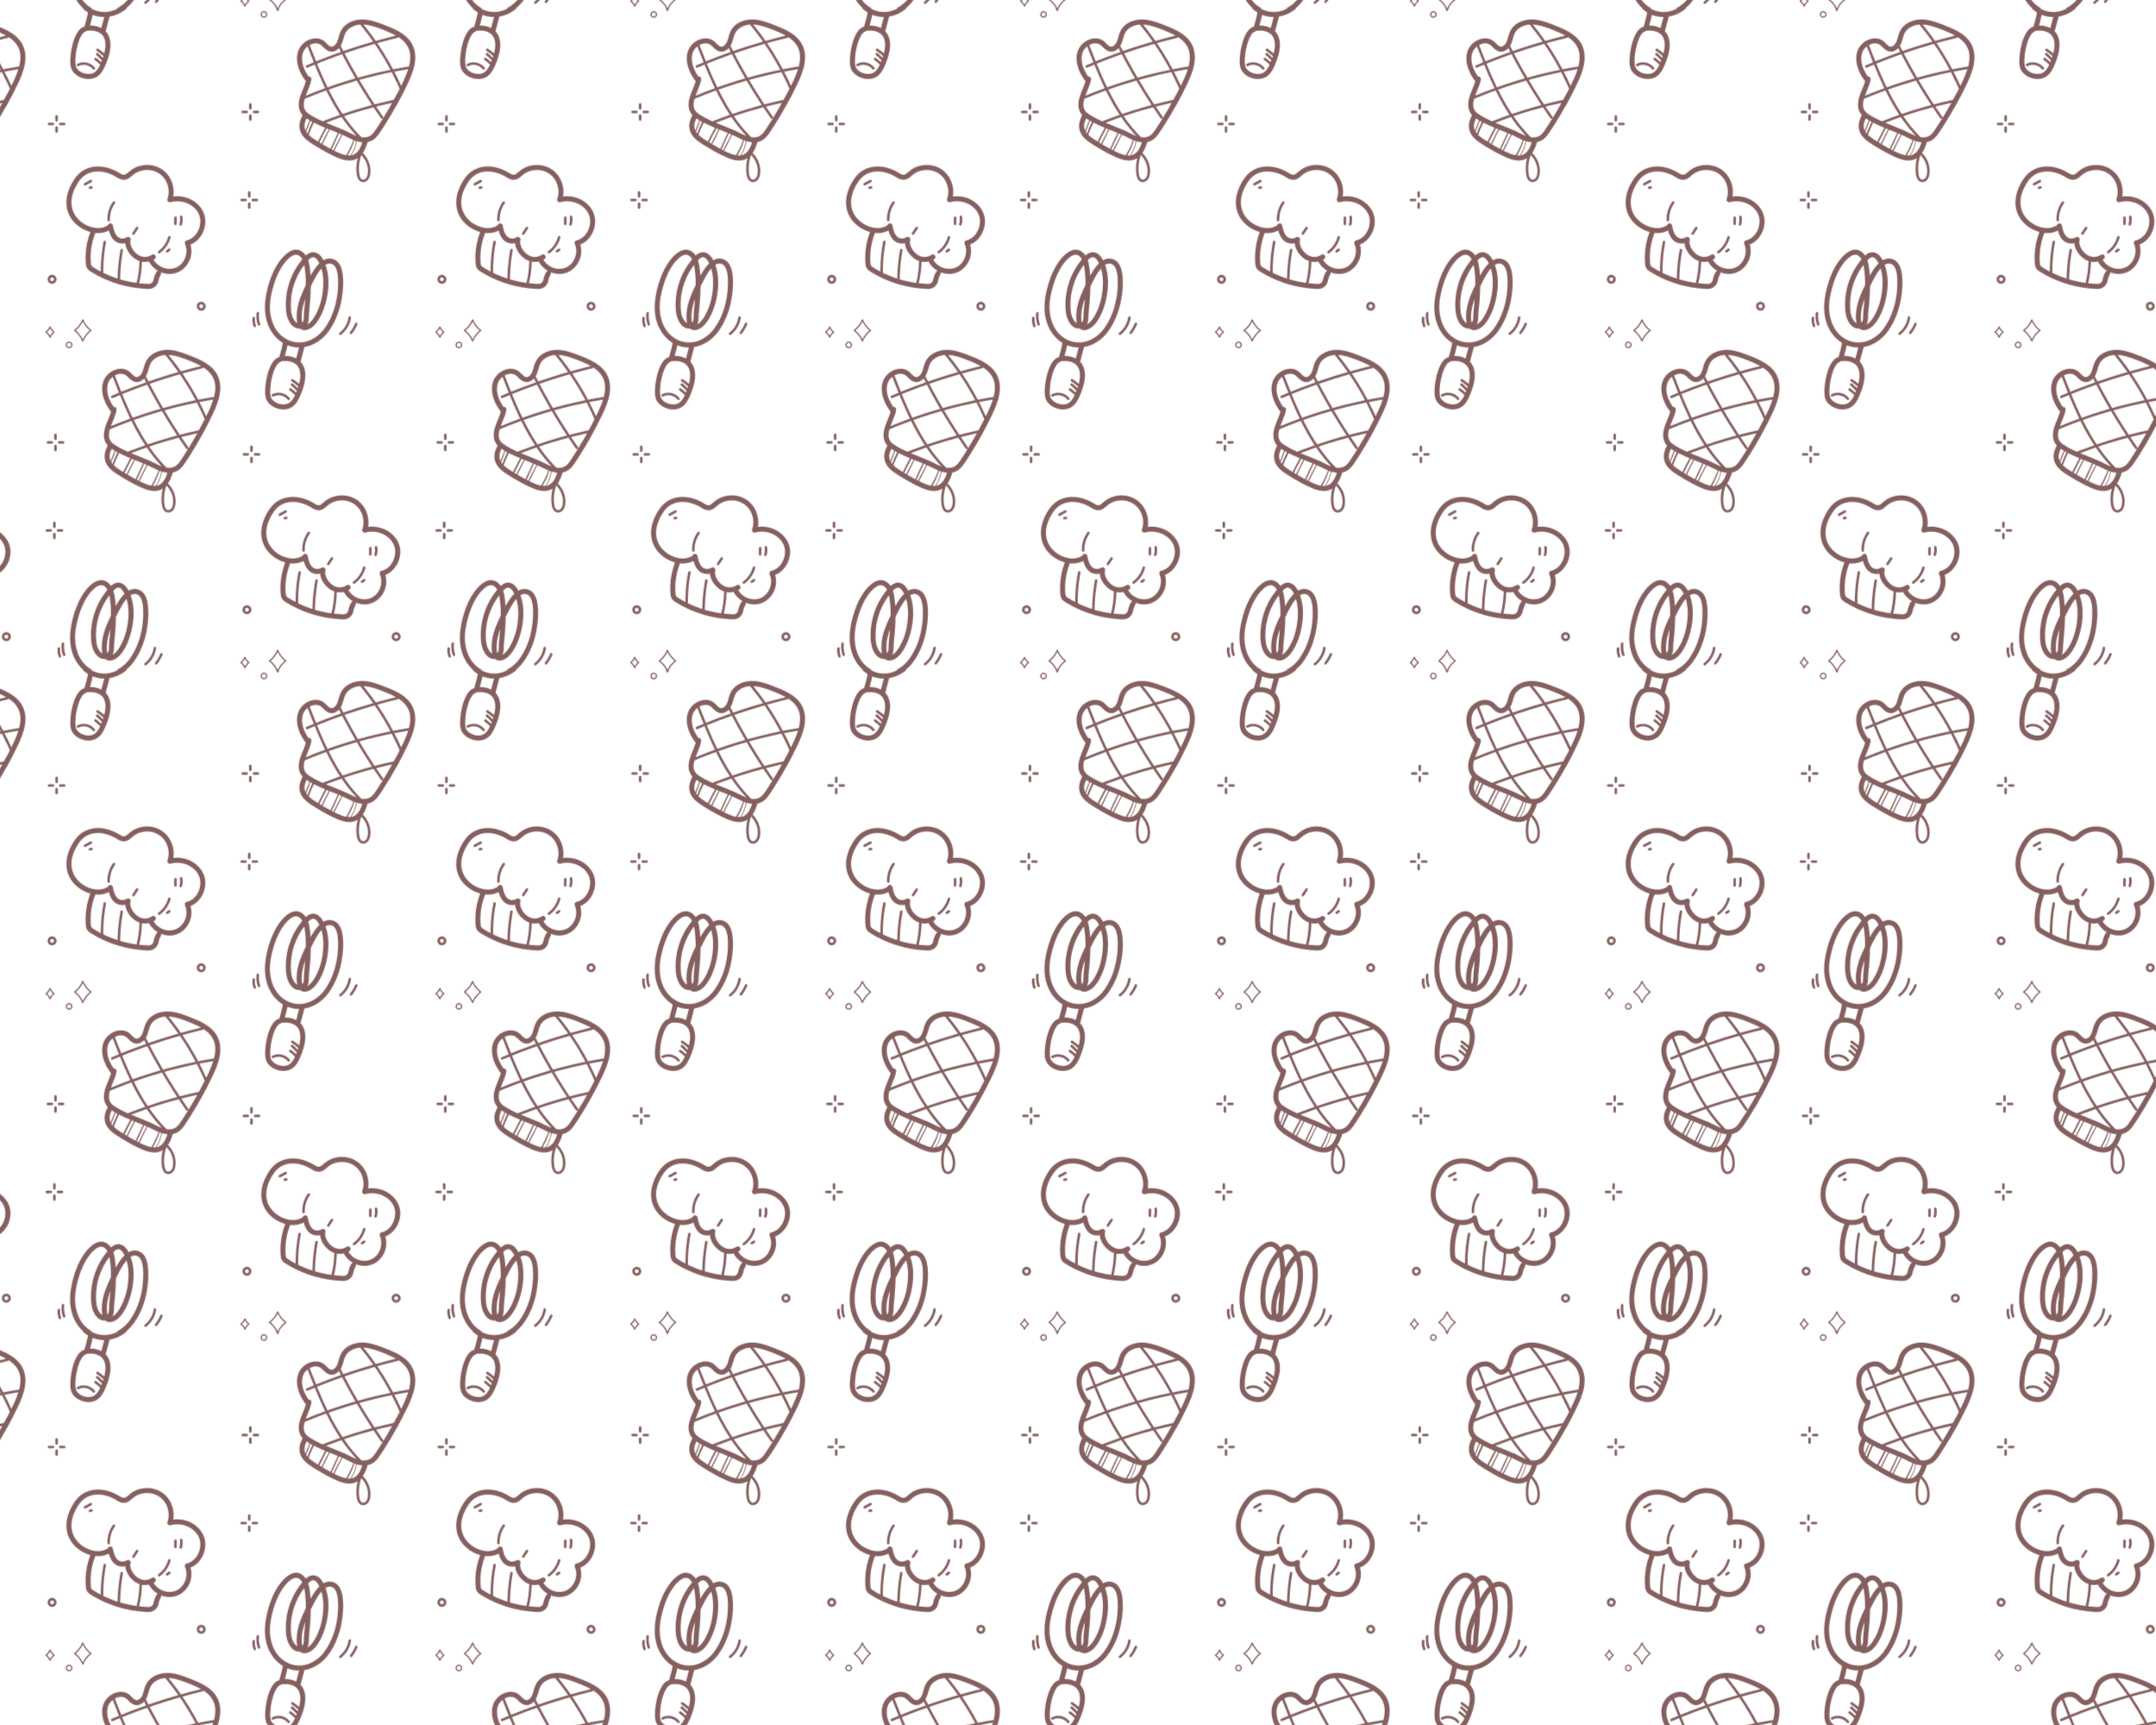 <?xml version="1.0" encoding="utf-8"?>
<!-- Generator: Adobe Illustrator 27.0.0, SVG Export Plug-In . SVG Version: 6.00 Build 0)  -->
<svg version="1.1" xmlns="http://www.w3.org/2000/svg" xmlns:xlink="http://www.w3.org/1999/xlink" x="0px" y="0px"
	 viewBox="0 0 2500 2000" style="enable-background:new 0 0 2500 2000;" xml:space="preserve">
<style type="text/css">
	.st0{fill:none;}
	.st1{fill:#400705;}
	.st2{fill:#FFFFFF;}
	.st3{opacity:0.64;}
	.st4{fill:url(#New_Pattern);}
</style>
<pattern  x="7.72" y="9.65" width="451.88" height="766.21" patternUnits="userSpaceOnUse" id="New_Pattern" viewBox="156.67 -848.14 451.88 766.21" style="overflow:visible;">
	<g>
		<rect x="156.67" y="-848.14" class="st0" width="451.88" height="766.21"/>
		<g>
			<path class="st1" d="M542-139.94c-19.16-1.24-37.99-6.62-54.88-15.76c-2.06-1.12-4.09-2.29-6.08-3.51
				c-2.08-1.28-4.26-2.63-5.4-4.88c-1.14-2.25-1.25-4.84-1.4-7.32c-0.14-2.44-0.17-4.88-0.09-7.32c0.31-9.22,2.16-18.37,5.46-26.99
				c-1.35-0.37-2.67-0.82-3.95-1.33c-7.91-3.17-14.91-8.61-19.29-15.99c-4.62-7.8-5.48-17.03-3.46-25.77
				c1.01-4.36,2.72-8.58,4.81-12.53c2.05-3.88,4.49-7.71,7.55-10.88c5.46-5.65,12.81-8.8,20.6-9.39c7.79-0.59,15.64,1.46,22.61,4.82
				c1.75,0.84,3.44,1.78,5.08,2.81c1.69,1.06,3.49,2.17,5.58,1.9c1.42-0.18,3.04-1.53,4.3-2.62c1.67-1.46,3.35-2.91,5.23-4.09
				c7.32-4.59,16.64-5.81,24.97-3.64c8.3,2.16,15.27,7.91,19.09,15.58c3.05,6.12,4.24,13.19,3.07,19.92
				c5.45-0.73,11.09-0.14,16.25,1.69c11.97,4.26,21.35,14.94,20.95,28.1c-0.33,10.92-6.88,21.95-17.21,25.92
				c1.44,4.76,1.5,9.82,0.17,14.68c-2.94,10.74-12.08,19.03-23.41,19.46c-3.81,0.14-7.57-0.57-11.05-1.97
				c0.36,0.74,0.4,1.65-0.15,2.58c-1.31,2.23-2.15,4.57-2.63,7.11c-0.44,2.33-1.5,4.49-3.16,6.21c-1.54,1.6-3.64,2.78-5.83,3.2
				C547.22-139.46,544.54-139.78,542-139.94z M482.18-211.08c6.16,1.49,12.5,1.01,17.86-2.5c0.25-0.96,0.93-1.76,2-2.06
				c1.45-0.4,3.29,0.49,3.6,2.04c0.89,4.43,1.91,9.42,5.11,12.81c3.11,3.31,7.53,3.34,11.27,1.14c2.15-1.27,5.07,0.84,4.3,3.3
				c-0.09,0.3-0.18,0.6-0.24,0.9c-0.03,0.13-0.05,0.26-0.07,0.4c-0.02,0.59-0.06,1.17-0.03,1.76c0.01,0.23,0.04,0.46,0.06,0.69
				c0.01,0.05,0.07,0.48,0.1,0.63c0.14,0.69,0.32,1.37,0.54,2.04c0.11,0.33,0.23,0.64,0.34,0.97c0.05,0.13,0.07,0.2,0.08,0.23
				c0.01,0.02,0.03,0.06,0.07,0.15c0.26,0.57,0.53,1.13,0.83,1.68c0.35,0.64,0.73,1.27,1.14,1.87c0.15,0.23,0.31,0.46,0.48,0.68
				c0.1,0.14,0.2,0.27,0.3,0.41c0.03,0.03,0.05,0.07,0.09,0.11c1.85,2.26,3.54,3.77,5.83,5.07c1.42,0.81,1.92,1.03,3.49,1.47
				c0.37,0.1,0.74,0.19,1.11,0.27c0.16,0.03,0.65,0.12,0.75,0.14c0.1,0.01,0.6,0.06,0.77,0.07c0.34,0.02,0.68,0.03,1.03,0.03
				c1.64,0,2.31-0.1,3.92-0.57c1.58-0.46,2.83-1.08,4.33-2.01c3.21-1.98,6.15,3.08,2.95,5.05c-0.41,0.25-0.83,0.49-1.25,0.72
				c1.91,3.44,5.05,6.29,8.68,8.19c7.67,4,17.16,3.23,23.32-3.1c2.97-3.05,4.9-6.87,5.78-11.17c0.79-3.82,0.43-8.4-1.21-11.95
				c-0.76-1.63-0.24-3.83,1.75-4.3c5.33-1.25,9.59-4.72,12.39-9.41c2.53-4.22,3.75-8.95,3.51-13.87c-0.07-1.52-0.15-2.09-0.5-3.56
				c-0.14-0.61-0.31-1.22-0.5-1.81c-0.1-0.3-0.2-0.6-0.31-0.89c0.01,0.03-0.18-0.45-0.22-0.56c-1.07-2.48-2.53-4.64-4.22-6.47
				c-7.2-7.75-18.81-10.71-28.81-7.82c-2.04,0.59-4.35-1.47-3.6-3.6c0.56-1.59,1.08-3.64,1.26-5.04c0.87-7-1.18-14.43-5.62-19.82
				c-4.76-5.79-11.73-8.85-19.11-8.86c-3.6-0.01-7.24,0.67-10.52,2.11c-1.71,0.75-3.35,1.69-4.86,2.8c-1.55,1.14-3.02,2.63-4.6,3.84
				c-1.79,1.37-3.75,2.37-6.02,2.61c-2.38,0.25-4.85-0.41-6.96-1.49c-1.68-0.86-3.22-2-4.88-2.9c-1.49-0.8-3.19-1.62-4.54-2.16
				c-3.27-1.31-6.72-2.3-10.22-2.76c-0.11-0.01-0.36-0.04-0.43-0.05c-0.22-0.02-0.43-0.05-0.65-0.07c-0.38-0.04-0.76-0.07-1.13-0.09
				c-0.86-0.05-1.72-0.08-2.58-0.07c-1.67,0.01-3.36,0.16-4.62,0.38c-6.64,1.17-12.36,4.56-16.4,10.08
				c-4.6,6.3-8.35,14.07-9.21,21.76c-0.87,7.8,1.12,15.47,6.31,21.56C468.87-216.57,475.23-212.76,482.18-211.08z M533.25-146.68
				c1.98-7.92,3.08-16.04,3.26-24.21c0.01-0.45,0.19-0.79,0.45-1.03c-4.92-1.61-9.13-5.02-12.24-9.24
				c-2.37-3.21-4.28-7.38-4.6-11.54c-4.44,0.98-9.15,0.05-12.71-3.16c-3.36-3.03-5.16-7.23-6.34-11.55
				c-0.7,0.37-1.42,0.71-2.16,1.02c-4.25,1.77-8.91,2.25-13.49,1.78c-3.51,8.98-5.42,18.52-5.47,28.17
				c-0.01,2.29,0.07,4.58,0.26,6.85c0.15,1.77,0.48,3.16,2,4.2c3.02,2.05,6.24,3.83,9.5,5.51c-0.01-1.87,0-3.74,0.05-5.61
				c0.26-9.76,1.34-19.5,3.19-29.08c0.15-0.78,1.08-1.22,1.8-1.02c0.8,0.22,1.17,1.02,1.02,1.8c-0.52,2.69-0.98,5.38-1.37,8.09
				c-1.31,9.03-1.87,18.18-1.75,27.3c5.36,2.62,10.9,4.85,16.58,6.69c0.04-1.9,0.09-3.79,0.18-5.69c0.44-9.3,1.5-18.56,3.14-27.72
				c0.14-0.78,1.09-1.22,1.8-1.02c0.81,0.22,1.16,1.02,1.02,1.8c-0.45,2.54-0.86,5.09-1.23,7.64c-1.22,8.57-1.87,17.23-2.01,25.89
				c1.32,0.39,2.64,0.77,3.97,1.12C523.09-148.39,528.15-147.38,533.25-146.68z M536.18-146.32c2.59,0.29,5.19,0.51,7.8,0.64
				c1.15,0.06,2.31,0.13,3.46,0.12c0.77,0,1.04-0.04,1.86-0.32c0.97-0.32,2.19-1.27,2.78-2.23c0.89-1.46,1.01-3.27,1.54-5.1
				c0.62-2.16,1.54-4.26,2.69-6.2c0.44-0.75,1.05-1.16,1.71-1.32c-4.41-2.52-8.12-6.22-10.5-10.76c-1.82,0.44-3.69,0.65-5.57,0.53
				c-0.87-0.06-1.72-0.17-2.55-0.33c0.03,0.12,0.05,0.25,0.04,0.39C539.25-162.62,538.15-154.36,536.18-146.32z"/>
			<path class="st1" d="M502.32-219.51c-0.25-7.01,1.86-13.92,5.95-19.63c0.46-0.64,0.11-1.63-0.52-2c-0.74-0.43-1.54-0.12-2,0.52
				c-4.36,6.08-6.61,13.62-6.35,21.1C499.46-217.63,502.39-217.62,502.32-219.51z"/>
			<path class="st1" d="M528.84-202.63c0.73,0.39,1.55,0.16,2-0.52c1.43-2.17,2.87-4.34,4.3-6.51c0.42-0.64,0.15-1.65-0.52-2
				c-0.73-0.39-1.55-0.16-2,0.52c-1.43,2.17-2.87,4.34-4.3,6.51C527.9-203.99,528.17-202.99,528.84-202.63z"/>
			<path class="st1" d="M560.1-181.1c6.11-4.42,10.61-10.84,12.56-18.14c0.49-1.82-2.33-2.6-2.82-0.78
				c-1.74,6.53-5.73,12.43-11.22,16.39c-0.64,0.46-0.95,1.27-0.52,2C558.47-181,559.45-180.64,560.1-181.1z"/>
			<path class="st1" d="M571.58-186.55c-0.36-0.08-0.81-0.08-1.13,0.15c-0.83,0.59-1.66,1.17-2.49,1.76
				c-0.17,0.09-0.31,0.22-0.41,0.38c-0.13,0.14-0.22,0.31-0.26,0.5c-0.1,0.35-0.05,0.82,0.15,1.13c0.2,0.31,0.5,0.59,0.87,0.67
				c0.36,0.08,0.81,0.08,1.13-0.15c0.83-0.59,1.66-1.17,2.49-1.76c0.17-0.09,0.31-0.22,0.41-0.38c0.13-0.14,0.22-0.31,0.26-0.5
				c0.1-0.35,0.05-0.82-0.15-1.13C572.25-186.19,571.95-186.47,571.58-186.55z"/>
			<path class="st1" d="M481.52-265.53c-0.44-0.68-1.28-0.92-2-0.52c-2.29,1.24-4.57,2.48-6.86,3.72c-0.67,0.37-0.94,1.35-0.52,2
				c0.44,0.68,1.28,0.92,2,0.52c2.29-1.24,4.57-2.48,6.86-3.72C481.67-263.89,481.94-264.88,481.52-265.53z"/>
			<path class="st1" d="M482.43-257.16c0.04-0.19,0.03-0.39-0.03-0.58c-0.11-0.35-0.33-0.7-0.67-0.87c-0.12-0.05-0.23-0.1-0.35-0.15
				c-0.26-0.07-0.52-0.07-0.78,0c-0.62,0.11-1.24,0.23-1.86,0.34c-0.19,0.05-0.36,0.13-0.5,0.26c-0.16,0.1-0.28,0.24-0.38,0.41
				c-0.11,0.17-0.16,0.35-0.17,0.54c-0.04,0.19-0.03,0.39,0.03,0.58c0.11,0.35,0.33,0.7,0.67,0.87c0.12,0.05,0.23,0.1,0.35,0.15
				c0.26,0.07,0.52,0.07,0.78,0c0.62-0.11,1.24-0.23,1.86-0.34c0.19-0.05,0.36-0.13,0.5-0.26c0.16-0.1,0.28-0.24,0.38-0.41
				C482.36-256.78,482.42-256.97,482.43-257.16z"/>
			<path class="st1" d="M578.29-213.63c0.8-0.04,1.45-0.64,1.46-1.46c0.03-2.41,0.05-4.82,0.08-7.23c0.01-0.77-0.68-1.5-1.46-1.46
				c-0.8,0.04-1.45,0.64-1.46,1.46c-0.03,2.41-0.05,4.82-0.08,7.23C576.82-214.33,577.5-213.6,578.29-213.63z"/>
			<path class="st1" d="M584.05-213.11c0.79,0.18,1.56-0.24,1.8-1.02c0.96-3.12,1.12-6.4,0.54-9.6c-0.13-0.75-1.1-1.25-1.8-1.02
				c-0.81,0.26-1.17,0.99-1.02,1.8c0.12,0.66,0.17,1.1,0.22,1.87c0.04,0.73,0.04,1.46-0.01,2.19c-0.08,1.34-0.32,2.58-0.76,3.99
				C582.8-214.18,583.29-213.28,584.05-213.11z"/>
			<path class="st1" d="M480.72-92.16c0.19,0.14,0.29,0.36,0.29,0.59c0,0.23-0.11,0.45-0.3,0.59c-4.1,3.05-7.27,7.15-9.16,11.88
				c-0.11,0.28-0.41,0.45-0.68,0.46c-0.3,0-0.57-0.18-0.68-0.46c-1.9-4.73-5.08-8.84-9.19-11.88c-0.19-0.14-0.3-0.36-0.3-0.59
				c0-0.23,0.11-0.45,0.3-0.59c4.11-3.05,7.29-7.17,9.19-11.89c0.11-0.28,0.38-0.46,0.68-0.46c0,0,0,0,0,0
				c0.3,0,0.57,0.18,0.68,0.46C473.45-99.34,476.61-95.23,480.72-92.16z M479.09-91.58c-3.51-2.8-6.31-6.35-8.2-10.38
				c-1.9,4.03-4.72,7.58-8.23,10.38c3.51,2.78,6.32,6.32,8.23,10.36C472.78-85.25,475.58-88.79,479.09-91.58z"/>
			<path class="st1" d="M437.94-89.05c-1.94,1.44-3.44,3.38-4.33,5.61c-0.11,0.28-0.38,0.46-0.68,0.46c0,0,0,0,0,0
				c-0.3,0-0.57-0.18-0.68-0.46c-0.9-2.24-2.4-4.18-4.34-5.61c-0.19-0.14-0.3-0.36-0.3-0.59c0-0.23,0.11-0.45,0.29-0.59
				c1.94-1.44,3.44-3.38,4.34-5.62c0.11-0.28,0.4-0.46,0.68-0.46c0.3,0,0.57,0.18,0.68,0.46c0.89,2.23,2.39,4.17,4.33,5.62
				c0.18,0.14,0.29,0.36,0.29,0.59C438.23-89.4,438.12-89.18,437.94-89.05z M436.33-89.63c-1.39-1.18-2.54-2.61-3.4-4.21
				c-0.86,1.6-2.01,3.03-3.41,4.21c1.39,1.18,2.55,2.6,3.41,4.2C433.78-87.03,434.94-88.46,436.33-89.63z"/>
			<path class="st1" d="M430.08-150.86c0-2.86,2.33-5.19,5.19-5.19c2.86,0,5.18,2.33,5.18,5.19c0,2.86-2.33,5.19-5.18,5.19
				C432.41-145.67,430.08-148,430.08-150.86z M433.01-150.86c0,1.25,1.01,2.26,2.26,2.26c1.25,0,2.26-1.01,2.26-2.26
				s-1.01-2.26-2.26-2.26C434.02-153.12,433.01-152.11,433.01-150.86z"/>
			<path class="st1" d="M613.41-119.64c0,2.86-2.33,5.18-5.18,5.18s-5.19-2.33-5.19-5.18c0-2.86,2.33-5.19,5.19-5.19
				S613.41-122.49,613.41-119.64z M610.49-119.64c0-1.25-1.01-2.26-2.26-2.26s-2.26,1.01-2.26,2.26c0,1.25,1.01,2.26,2.26,2.26
				S610.49-118.39,610.49-119.64z"/>
		</g>
		<g>
			<path class="st1" d="M319.07-127.11c-2.38,13.09-7.3,25.91-15.13,36.72c-3.54,4.82-7.83,8.97-12.89,12.18
				c-4.61,2.93-9.76,4.93-15.06,5.83c-0.02,0.14-0.03,0.28-0.07,0.41c-1.67,5.48-2.85,11.1-4.45,16.6
				c4.78,4.95,6.07,12.37,5.45,19.01c-0.63,6.81-2.83,13.31-5.44,19.6c-2.41,5.8-5.61,12.01-11.52,14.91
				c-5.47,2.68-12.01,2.26-17.53-0.05c-4.93-2.07-9.6-5.87-11.13-11.19c-1.06-3.7-0.98-7.8-0.72-11.6c0.33-4.95,1.11-9.9,2.32-14.71
				c1.15-4.59,2.7-9.21,5.05-13.34c1.91-3.34,4.58-6.61,8.39-7.77c0.17-0.05,0.34-0.08,0.5-0.1c1.47-5.49,3.21-10.91,4.1-16.53
				c-8.03-4.89-13.96-12.57-17.36-21.46c-5.18-13.56-3.87-28.19-0.31-41.96c3.05-11.78,7.68-23.46,15.25-33.09
				c5.43-6.9,15.28-15.58,24.39-9.53c1.92,1.27,3.45,2.89,4.68,4.71c1.52-1.32,3.17-2.44,5.01-3.16c3.83-1.51,7.75-0.36,10.75,2.28
				c1.98,1.75,3.46,3.99,4.68,6.36c1.51-0.86,3.13-1.5,4.85-1.78c4.6-0.76,9.34,0.86,12.36,4.46c2.85,3.4,4.22,7.78,4.9,12.1
				C321.74-148,320.91-137.2,319.07-127.11z M280.33-172.87c0.62,1.79,1.07,3.65,1.39,5.5c0.72,4.08,1.16,8.21,1.41,12.35
				c0.11-0.2,0.21-0.4,0.32-0.6c2.39-4.34,5.08-8.59,8.42-12.26c0.46-0.5,0.94-0.99,1.43-1.47c-0.16-0.33-0.31-0.66-0.48-0.99
				c-0.42-0.79-0.88-1.56-1.38-2.31c-0.18-0.27-0.38-0.54-0.57-0.8c0.01,0.04-0.54-0.65-0.66-0.77c-0.29-0.32-0.6-0.62-0.92-0.91
				c-0.1-0.09-0.22-0.18-0.32-0.27c-0.01-0.01-0.01-0.02-0.03-0.03c-0.01-0.01-0.02-0.01-0.03-0.02c-0.28-0.17-0.55-0.37-0.84-0.53
				c-0.13-0.07-0.26-0.13-0.39-0.2c-0.34-0.09-0.7-0.19-1.04-0.29c-0.01,0-0.01,0-0.01,0c-0.12,0.01-0.26-0.01-0.39-0.01
				c-0.18,0-0.35,0.02-0.53,0.02c-0.38,0.09-0.76,0.22-1.13,0.31c-0.04,0.01-0.06,0.01-0.08,0.02c-0.02,0.01-0.04,0.02-0.07,0.04
				c-0.22,0.12-0.44,0.22-0.66,0.34c-0.39,0.22-0.76,0.46-1.12,0.71c-0.05,0.04-0.1,0.07-0.13,0.09c-0.23,0.18-0.45,0.37-0.66,0.56
				c-0.41,0.37-0.81,0.75-1.19,1.15C280.55-173.12,280.44-172.99,280.33-172.87z M279.2-98.52c4.45-2.19,7.55-7.17,9.83-11.32
				c5.26-9.57,7.93-20.76,8.69-31.61c0.54-7.6,0.1-14.76-2.09-21.9c-2.41,2.72-4.31,5.72-6.24,9.08c-1.93,3.36-3.63,6.83-5.35,10.3
				c-0.22,0.45-0.45,0.9-0.67,1.36c-0.08,6.85-0.45,13.71-1.09,20.52c-0.35,3.76-0.83,7.51-1.07,11.27
				c-0.16,2.53-0.01,5.06-0.37,7.58C280.61-101.56,280.09-99.93,279.2-98.52z M275.24-166.81c-3.41,4.61-6.3,9.61-8.62,14.86
				c-4.53,10.26-6.71,21.6-6.36,32.8c0.05,1.47,0.13,2.93,0.27,4.39c0.06,0.66,0.13,1.33,0.21,1.99c0.01,0.1,0.02,0.18,0.03,0.24
				c0.01,0.03,0.01,0.07,0.02,0.12c0.03,0.17,0.06,0.34,0.09,0.51c0.19,1.04,0.45,2.06,0.76,3.06c0.16,0.51,0.33,1.01,0.52,1.5
				c0.05,0.13,0.1,0.26,0.15,0.39c0.02,0.03,0.23,0.53,0.23,0.54c0.45,0.97,0.95,1.92,1.54,2.82c0.62,0.95,0.63,1,1.45,1.85
				c0.33,0.34,0.67,0.67,1.04,0.97c0.08,0.05,0.38,0.27,0.41,0.29c0.22,0.14,0.44,0.27,0.66,0.39c-0.15-0.76-0.27-1.53-0.37-2.29
				c-0.91-7.16,0.09-14.46,2.07-21.36c2.02-7.05,5.05-13.79,8.27-20.37c0.02-0.04,0.04-0.07,0.05-0.11
				c0.04-6.99-0.34-13.97-1.45-20.8c-0.13-0.82-0.28-1.64-0.45-2.47C275.59-167.27,275.41-167.04,275.24-166.81z M272.78-108.26
				c-0.02,2.39-0.03,5.11,0.64,7.5c0.15-0.1,0.29-0.21,0.4-0.32c0.1-0.1,0.2-0.2,0.29-0.31c0.03-0.04,0.05-0.08,0.09-0.14
				c0.13-0.21,0.25-0.42,0.36-0.64c0.03-0.05,0.04-0.08,0.06-0.1c0.02-0.05,0.03-0.08,0.05-0.15c0.1-0.28,0.18-0.57,0.26-0.86
				c0.28-1.1,0.27-1.37,0.33-2.62c0.11-2.48,0.1-4.93,0.32-7.4c0.32-3.5,0.71-7,1.01-10.51c0.13-1.46,0.24-2.93,0.36-4.4
				C274.54-121.78,272.85-115.15,272.78-108.26z M271.22-39.63c-0.02-2.95-0.49-6-1.83-8.65c-1.06-2.11-2.54-3.71-4.42-4.92
				c-2.18-1.4-4.27-2.12-6.92-2.61c-1.08-0.2-2.09-0.3-3.44-0.33c-0.64-0.01-1.28,0-1.91,0.03c-0.31,0.02-0.63,0.04-0.94,0.07
				c0,0-1.01,0.11-0.45,0.04c-0.43,0.06-0.86,0.05-1.26-0.01c-0.2,0.05-0.41,0.07-0.62,0.08c-0.33,0.47-0.83,0.86-1.53,1.07
				c-0.06,0.02-0.12,0.04-0.18,0.06c0.03-0.01-0.1,0.03-0.22,0.08c-0.07,0.03-0.14,0.05-0.22,0.08c0.08-0.02,0.13-0.04,0.18-0.06
				c-0.03,0.01-0.06,0.03-0.08,0.04c-0.35,0.2-0.68,0.42-1.02,0.63c0,0,0,0-0.01,0.01c-0.01,0.01-0.02,0.02-0.03,0.03
				c-0.11,0.11-0.23,0.2-0.35,0.31c-0.33,0.3-0.65,0.63-0.94,0.96c-0.17,0.2-0.34,0.4-0.51,0.6c0,0,0,0-0.01,0.01
				c-0.27,0.39-0.55,0.77-0.8,1.17c-0.55,0.86-1.04,1.74-1.5,2.65c-0.26,0.52-0.51,1.05-0.75,1.58c-0.07,0.16-0.14,0.31-0.2,0.47
				c0,0.01,0,0.01-0.01,0.02c-0.1,0.24-0.2,0.49-0.29,0.73c-0.43,1.09-0.82,2.2-1.18,3.32c-0.75,2.34-1.37,4.73-1.88,7.13
				c-0.24,1.12-0.45,2.24-0.64,3.37c-0.09,0.56-0.18,1.12-0.27,1.68c-0.03,0.21-0.06,0.42-0.09,0.63c-0.01,0.09-0.06,0.49-0.07,0.53
				c-0.25,2.01-0.42,4.03-0.49,6.06c-0.06,1.82-0.05,3.65,0.12,5.46c0.01,0.13,0.03,0.25,0.04,0.38c0,0.05,0.02,0.2,0.03,0.31
				c0,0.03,0.01,0.07,0.01,0.1c0-0.04-0.01-0.06-0.01-0.09c0,0.02,0.01,0.05,0.01,0.06c0.05,0.29,0.1,0.59,0.16,0.88
				c0.12,0.6,0.31,1.16,0.48,1.74c0,0.01,0,0.01,0,0.02c0,0,0,0,0,0c0.14,0.27,0.26,0.54,0.41,0.8c0.15,0.26,0.3,0.52,0.47,0.77
				c-0.01-0.01,0.32,0.45,0.33,0.49c0.66,0.85,1.46,1.62,2.3,2.3c0.28,0.22,0.23,0.18,0.67,0.49c0.26,0.18,0.53,0.35,0.8,0.52
				c0.46,0.28,0.93,0.54,1.4,0.78c1.1,0.56,1.91,0.86,3.24,1.24c2.3,0.65,4.26,0.88,6.81,0.61c0.36-0.04,0.41-0.05,0.14-0.02
				c0.2-0.03,0.4-0.07,0.6-0.11c0.3-0.06,0.59-0.13,0.88-0.21c0.29-0.08,0.57-0.16,0.86-0.26c-0.04,0.01,0.5-0.19,0.55-0.2
				c1-0.43,2.11-1.13,2.78-1.7c2.58-2.18,4.31-5.13,5.71-8.23c-0.08-0.05-0.17-0.09-0.23-0.16c-1.88-2.02-4.11-3.66-6.27-5.37
				c-0.64-0.51-0.49-1.54,0-2.07c0.25-0.27,0.68-0.43,1.03-0.43c0.42,0,0.72,0.18,1.03,0.43c1.92,1.53,3.9,3.01,5.64,4.74
				c0.27-0.68,0.53-1.36,0.79-2.03c-2.16-2.12-4.17-4.37-6.54-6.27c-0.64-0.51-0.49-1.54,0-2.07c0.57-0.62,1.47-0.48,2.07,0
				c2.01,1.62,3.77,3.49,5.58,5.32c0.23-0.65,0.45-1.31,0.67-1.97c-2.42-2.3-4.85-4.23-7.68-6.03c-0.69-0.44-0.91-1.28-0.52-2
				c0.36-0.68,1.35-0.94,2-0.52c2.52,1.6,4.9,3.42,7.13,5.42C270.68-32.92,271.24-36.25,271.22-39.63z M254.28-62
				c4.16,0.04,8.44,0.97,12.15,2.92c1.16-4.24,2.16-8.53,3.37-12.76c-4.52,0.02-9.04-0.79-13.35-2.53
				c-0.02-0.01-0.04-0.02-0.06-0.03c-0.76,4.2-1.95,8.3-3.1,12.41C253.62-61.99,253.95-62,254.28-62z M314.78-154.34
				c-0.12-1.27-0.17-1.66-0.32-2.59c-0.16-0.97-0.35-1.93-0.59-2.89c-0.25-1.01-0.55-2.02-0.92-2.99c-0.04-0.1-0.07-0.19-0.11-0.29
				c-0.02-0.03-0.19-0.43-0.21-0.47c-0.18-0.39-0.38-0.77-0.59-1.14c-0.25-0.44-0.53-0.85-0.8-1.27c-0.03-0.05-0.05-0.08-0.07-0.11
				c-0.02-0.03-0.04-0.04-0.07-0.08c-0.11-0.12-0.21-0.25-0.32-0.37c-0.27-0.3-0.56-0.57-0.85-0.86c-0.05-0.04-0.29-0.24-0.36-0.29
				c-0.1-0.07-0.19-0.14-0.29-0.2c-0.41-0.27-0.84-0.5-1.28-0.71c-0.01,0-0.01,0-0.01-0.01c-0.03-0.01-0.05-0.01-0.1-0.03
				c-0.25-0.07-0.49-0.16-0.74-0.23c-0.15-0.04-0.86-0.18-0.95-0.21c-0.36-0.04-0.72-0.06-1.07-0.06c-0.29,0-0.57,0.02-0.86,0.04
				c-0.02,0-0.02,0-0.04,0c-0.01,0-0.02,0-0.03,0.01c-0.4,0.09-0.8,0.17-1.19,0.28c-0.13,0.04-0.74,0.26-0.85,0.29
				c-0.42,0.18-0.83,0.39-1.22,0.61c-0.19,0.11-0.37,0.23-0.55,0.35c1.08,2.91,1.92,5.92,2.47,8.97
				c2.06,11.51,0.75,23.82-2.25,35.05c-1.54,5.75-3.65,11.43-6.52,16.65c-3.02,5.5-7.18,11.37-13.12,13.95
				c-3.32,1.44-7.14,1.59-10.03-0.83c-0.53,0.05-1.06,0.08-1.58,0.04c-5-0.33-8.75-3.97-11.06-8.17c-2.56-4.63-3.42-9.64-3.75-14.87
				c-0.4-6.26,0.03-12.54,1.09-18.72c2.12-12.31,7.15-24.24,14.57-34.29c1.03-1.4,2.11-2.88,3.28-4.32
				c-0.99-1.73-2.32-3.31-3.75-4.2c-0.32-0.2-0.65-0.38-0.99-0.55c-0.02-0.01-0.06-0.03-0.1-0.04c-0.4-0.15-0.8-0.27-1.21-0.36
				c-0.08-0.02-0.5-0.07-0.5-0.07c-0.12-0.01-0.24-0.02-0.36-0.02c-0.41-0.01-0.83,0.01-1.24,0.06c-0.1,0.02-0.28,0.05-0.39,0.07
				c-0.25,0.06-0.51,0.12-0.76,0.19c-0.39,0.11-0.78,0.25-1.16,0.4c-0.03,0.03-0.77,0.37-0.89,0.44c-0.42,0.22-0.83,0.46-1.23,0.71
				c-1.78,1.12-3.1,2.29-4.75,3.97c-1.45,1.48-2.93,3.25-3.93,4.59c-2.83,3.81-5.14,7.94-7.14,12.24
				c-2.68,5.8-4.69,11.91-6.26,18.09c-1.6,6.26-2.84,12.59-2.89,19.07c-0.08,11.08,2.89,22.56,10.22,30.84
				c6.74,7.62,16.47,11.87,26.76,10.89c10.21-0.97,19.91-7.31,25.99-15.57c3.46-4.77,6.37-9.93,8.68-15.35
				c4.65-10.91,7.01-22.82,7.41-34.65C315.1-147.01,315.12-150.69,314.78-154.34z"/>
			<path class="st1" d="M328.99-107.94c-0.69-0.19-1.68,0.24-1.8,1.02c-1.02,6.99-4.71,13.57-10.34,17.89
				c-0.63,0.48-0.96,1.26-0.52,2c0.36,0.62,1.37,1.01,2,0.52c6.23-4.77,10.55-11.84,11.69-19.64
				C330.13-106.93,329.82-107.72,328.99-107.94z"/>
			<path class="st1" d="M336.52-100.65c-0.83-0.23-1.5,0.29-1.8,1.02c-1.4,3.47-3.39,6.86-5.75,9.79c-0.49,0.61-0.6,1.47,0,2.07
				c0.51,0.51,1.57,0.62,2.07,0c2.71-3.37,4.88-7.07,6.5-11.08C337.84-99.58,337.22-100.46,336.52-100.65z"/>
			<path class="st1" d="M220.46-111.52c-0.58,4.46-0.08,9.05,1.42,13.29c0.26,0.74,1,1.24,1.8,1.02c0.72-0.2,1.29-1.05,1.02-1.8
				c-1.43-4.03-1.86-8.27-1.31-12.51c0.1-0.78-0.75-1.46-1.46-1.46C221.05-112.98,220.56-112.31,220.46-111.52z"/>
			<path class="st1" d="M218.77-95.37c0.7-0.23,1.31-1.03,1.02-1.8c-1.09-2.91-1.46-5.72-1.17-8.81c0.07-0.76-0.72-1.5-1.46-1.46
				c-0.85,0.04-1.39,0.64-1.46,1.46c-0.3,3.23,0.14,6.55,1.28,9.59C217.23-95.68,217.97-95.12,218.77-95.37z"/>
			<path class="st1" d="M90.12-139.94c-19.16-1.24-37.99-6.62-54.88-15.76c-2.06-1.12-4.09-2.29-6.08-3.51
				c-2.08-1.28-4.26-2.63-5.4-4.88c-1.14-2.25-1.25-4.84-1.4-7.32c-0.14-2.44-0.17-4.88-0.09-7.32c0.31-9.22,2.16-18.37,5.46-26.99
				c-1.35-0.37-2.67-0.82-3.95-1.33c-7.91-3.17-14.91-8.61-19.29-15.99c-4.62-7.8-5.48-17.03-3.46-25.77
				c1.01-4.36,2.72-8.58,4.81-12.53c2.05-3.88,4.49-7.71,7.55-10.88c5.46-5.65,12.81-8.8,20.6-9.39c7.79-0.59,15.64,1.46,22.61,4.82
				c1.75,0.84,3.44,1.78,5.08,2.81c1.69,1.06,3.49,2.17,5.58,1.9c1.42-0.18,3.04-1.53,4.3-2.62c1.67-1.46,3.35-2.91,5.23-4.09
				c7.32-4.59,16.64-5.81,24.97-3.64c8.3,2.16,15.27,7.91,19.09,15.58c3.05,6.12,4.24,13.19,3.07,19.92
				c5.45-0.73,11.09-0.14,16.25,1.69c11.97,4.26,21.35,14.94,20.95,28.1c-0.33,10.92-6.88,21.95-17.21,25.92
				c1.44,4.76,1.5,9.82,0.17,14.68c-2.94,10.74-12.08,19.03-23.41,19.46c-3.81,0.14-7.57-0.57-11.05-1.97
				c0.36,0.74,0.4,1.65-0.15,2.58c-1.31,2.23-2.15,4.57-2.63,7.11c-0.44,2.33-1.5,4.49-3.16,6.21c-1.54,1.6-3.64,2.78-5.83,3.2
				C95.34-139.46,92.66-139.78,90.12-139.94z M30.3-211.08c6.16,1.49,12.5,1.01,17.86-2.5c0.25-0.96,0.93-1.76,2-2.06
				c1.45-0.4,3.29,0.49,3.6,2.04c0.89,4.43,1.91,9.42,5.11,12.81c3.11,3.31,7.53,3.34,11.27,1.14c2.15-1.27,5.07,0.84,4.3,3.3
				c-0.09,0.3-0.18,0.6-0.24,0.9c-0.03,0.13-0.05,0.26-0.07,0.4c-0.02,0.59-0.06,1.17-0.03,1.76c0.01,0.23,0.04,0.46,0.06,0.69
				c0.01,0.05,0.07,0.48,0.1,0.63c0.14,0.69,0.32,1.37,0.54,2.04c0.11,0.33,0.23,0.64,0.34,0.97c0.05,0.13,0.07,0.2,0.08,0.23
				c0.01,0.02,0.03,0.06,0.07,0.15c0.26,0.57,0.53,1.13,0.83,1.68c0.35,0.64,0.73,1.27,1.14,1.87c0.15,0.23,0.31,0.46,0.48,0.68
				c0.1,0.14,0.2,0.27,0.3,0.41c0.03,0.03,0.05,0.07,0.09,0.11c1.85,2.26,3.54,3.77,5.83,5.07c1.42,0.81,1.92,1.03,3.49,1.47
				c0.37,0.1,0.74,0.19,1.11,0.27c0.16,0.03,0.65,0.12,0.75,0.14c0.1,0.01,0.6,0.06,0.77,0.07c0.34,0.02,0.68,0.03,1.03,0.03
				c1.64,0,2.31-0.1,3.92-0.57c1.58-0.46,2.83-1.08,4.33-2.01c3.21-1.98,6.15,3.08,2.95,5.05c-0.41,0.25-0.83,0.49-1.25,0.72
				c1.91,3.44,5.05,6.29,8.68,8.19c7.67,4,17.16,3.23,23.32-3.1c2.97-3.05,4.9-6.87,5.78-11.17c0.79-3.82,0.43-8.4-1.21-11.95
				c-0.76-1.63-0.24-3.83,1.75-4.3c5.33-1.25,9.59-4.72,12.39-9.41c2.53-4.22,3.75-8.95,3.51-13.87c-0.07-1.52-0.15-2.09-0.5-3.56
				c-0.14-0.61-0.31-1.22-0.5-1.81c-0.1-0.3-0.2-0.6-0.31-0.89c0.01,0.03-0.18-0.45-0.22-0.56c-1.07-2.48-2.53-4.64-4.22-6.47
				c-7.2-7.75-18.81-10.71-28.81-7.82c-2.04,0.59-4.35-1.47-3.6-3.6c0.56-1.59,1.08-3.64,1.26-5.04c0.87-7-1.18-14.43-5.62-19.82
				c-4.76-5.79-11.73-8.85-19.11-8.86c-3.6-0.01-7.24,0.67-10.52,2.11c-1.71,0.75-3.35,1.69-4.86,2.8c-1.55,1.14-3.02,2.63-4.6,3.84
				c-1.79,1.37-3.75,2.37-6.02,2.61c-2.38,0.25-4.85-0.41-6.96-1.49c-1.68-0.86-3.22-2-4.88-2.9c-1.49-0.8-3.19-1.62-4.54-2.16
				c-3.27-1.31-6.72-2.3-10.22-2.76c-0.11-0.01-0.36-0.04-0.43-0.05c-0.22-0.02-0.43-0.05-0.65-0.07c-0.38-0.04-0.76-0.07-1.13-0.09
				c-0.86-0.05-1.72-0.08-2.58-0.07c-1.67,0.01-3.36,0.16-4.62,0.38c-6.64,1.17-12.36,4.56-16.4,10.08
				c-4.6,6.3-8.35,14.07-9.21,21.76c-0.87,7.8,1.12,15.47,6.31,21.56C16.99-216.57,23.35-212.76,30.3-211.08z M81.37-146.68
				c1.98-7.92,3.08-16.04,3.26-24.21c0.01-0.45,0.19-0.79,0.45-1.03c-4.92-1.61-9.13-5.02-12.24-9.24
				c-2.37-3.21-4.28-7.38-4.6-11.54c-4.44,0.98-9.15,0.05-12.71-3.16c-3.36-3.03-5.16-7.23-6.34-11.55
				c-0.7,0.37-1.42,0.71-2.16,1.02c-4.25,1.77-8.91,2.25-13.49,1.78c-3.5,8.98-5.42,18.52-5.47,28.17
				c-0.01,2.29,0.07,4.58,0.26,6.85c0.15,1.77,0.48,3.16,2,4.2c3.02,2.05,6.24,3.83,9.5,5.51c-0.01-1.87,0-3.74,0.05-5.61
				c0.26-9.76,1.34-19.5,3.19-29.08c0.15-0.78,1.08-1.22,1.8-1.02c0.8,0.22,1.17,1.02,1.02,1.8c-0.52,2.69-0.98,5.38-1.37,8.09
				c-1.31,9.03-1.87,18.18-1.75,27.3c5.36,2.62,10.9,4.85,16.58,6.69c0.04-1.9,0.09-3.79,0.18-5.69c0.44-9.3,1.5-18.56,3.14-27.72
				c0.14-0.78,1.09-1.22,1.8-1.02c0.81,0.22,1.16,1.02,1.02,1.8c-0.45,2.54-0.86,5.09-1.23,7.64c-1.22,8.57-1.87,17.23-2.01,25.89
				c1.32,0.39,2.64,0.77,3.97,1.12C71.21-148.39,76.27-147.38,81.37-146.68z M84.29-146.32c2.59,0.29,5.19,0.51,7.8,0.64
				c1.15,0.06,2.31,0.13,3.46,0.12c0.77,0,1.04-0.04,1.86-0.32c0.97-0.32,2.19-1.27,2.78-2.23c0.89-1.46,1.01-3.27,1.54-5.1
				c0.62-2.16,1.54-4.26,2.69-6.2c0.44-0.75,1.05-1.16,1.71-1.32c-4.41-2.52-8.12-6.22-10.5-10.76c-1.82,0.44-3.69,0.65-5.57,0.53
				c-0.87-0.06-1.72-0.17-2.55-0.33c0.03,0.12,0.05,0.25,0.04,0.39C87.37-162.62,86.27-154.36,84.29-146.32z"/>
			<path class="st1" d="M211.99-245.53c0.79-0.04,1.46-0.64,1.46-1.46c0-1.53,0-3.06,0-4.6c0-0.76-0.67-1.5-1.46-1.46
				c-0.79,0.04-1.46,0.64-1.46,1.46c0,1.53,0,3.06,0,4.6C210.53-246.23,211.2-245.5,211.99-245.53z"/>
			<path class="st1" d="M213.45-238.6c0-0.76-0.67-1.5-1.46-1.46c-0.79,0.04-1.46,0.64-1.46,1.46c0,1.53,0,3.06,0,4.6
				c0,0.76,0.67,1.5,1.46,1.46c0.79-0.04,1.46-0.64,1.46-1.46C213.45-235.54,213.45-237.07,213.45-238.6z"/>
			<path class="st1" d="M216.18-241.34c1.53,0,3.06,0,4.6,0c0.76,0,1.5-0.67,1.46-1.46c-0.04-0.79-0.64-1.46-1.46-1.46
				c-1.53,0-3.06,0-4.6,0c-0.76,0-1.5,0.67-1.46,1.46C214.76-242.01,215.37-241.34,216.18-241.34z"/>
			<path class="st1" d="M209.25-242.8c-0.04-0.79-0.64-1.46-1.46-1.46c-1.53,0-3.06,0-4.6,0c-0.76,0-1.5,0.67-1.46,1.46
				c0.04,0.79,0.64,1.46,1.46,1.46c1.53,0,3.06,0,4.6,0C208.56-241.34,209.29-242.01,209.25-242.8z"/>
			<path class="st1" d="M161.53-119.64c0,2.86-2.33,5.18-5.18,5.18c-2.86,0-5.19-2.33-5.19-5.18c0-2.86,2.33-5.19,5.19-5.19
				C159.2-124.82,161.53-122.49,161.53-119.64z M158.61-119.64c0-1.25-1.01-2.26-2.26-2.26c-1.25,0-2.26,1.01-2.26,2.26
				c0,1.25,1.01,2.26,2.26,2.26C157.59-117.37,158.61-118.39,158.61-119.64z"/>
		</g>
		<g>
			<path class="st1" d="M545.01-510.21c-2.38,13.09-7.3,25.91-15.13,36.72c-3.54,4.82-7.83,8.97-12.89,12.18
				c-4.61,2.93-9.76,4.93-15.06,5.83c-0.02,0.14-0.03,0.28-0.07,0.41c-1.67,5.48-2.85,11.1-4.45,16.6
				c4.78,4.95,6.07,12.37,5.45,19.01c-0.63,6.81-2.83,13.31-5.44,19.6c-2.41,5.8-5.61,12.01-11.52,14.91
				c-5.47,2.68-12.01,2.26-17.53-0.05c-4.93-2.07-9.6-5.87-11.13-11.19c-1.06-3.7-0.98-7.8-0.72-11.6c0.33-4.95,1.11-9.9,2.32-14.71
				c1.15-4.59,2.7-9.21,5.05-13.34c1.91-3.34,4.58-6.61,8.39-7.77c0.17-0.05,0.34-0.08,0.5-0.1c1.47-5.49,3.21-10.91,4.1-16.53
				c-8.03-4.89-13.96-12.57-17.36-21.47c-5.18-13.57-3.87-28.19-0.31-41.96c3.05-11.78,7.68-23.46,15.25-33.09
				c5.43-6.9,15.28-15.58,24.39-9.53c1.92,1.27,3.45,2.89,4.68,4.71c1.52-1.32,3.17-2.44,5.01-3.16c3.83-1.51,7.75-0.36,10.75,2.28
				c1.98,1.75,3.47,3.99,4.68,6.36c1.51-0.86,3.13-1.5,4.85-1.78c4.6-0.76,9.34,0.86,12.36,4.46c2.85,3.4,4.22,7.78,4.9,12.1
				C547.69-531.11,546.85-520.31,545.01-510.21z M506.27-555.98c0.62,1.79,1.07,3.65,1.39,5.5c0.72,4.08,1.16,8.21,1.41,12.35
				c0.11-0.2,0.21-0.4,0.32-0.6c2.39-4.34,5.08-8.59,8.42-12.26c0.46-0.5,0.94-0.99,1.43-1.47c-0.16-0.33-0.31-0.66-0.48-0.99
				c-0.42-0.79-0.88-1.56-1.38-2.31c-0.18-0.27-0.38-0.54-0.57-0.8c0.01,0.04-0.54-0.65-0.66-0.77c-0.29-0.32-0.6-0.62-0.92-0.91
				c-0.1-0.09-0.22-0.18-0.32-0.27c-0.01-0.01-0.01-0.02-0.03-0.03c-0.01-0.01-0.02-0.01-0.03-0.02c-0.28-0.17-0.55-0.37-0.84-0.53
				c-0.13-0.07-0.26-0.13-0.39-0.2c-0.34-0.09-0.7-0.19-1.04-0.29c-0.01,0-0.01,0-0.01,0c-0.12,0.01-0.26-0.01-0.39-0.01
				c-0.18,0-0.35,0.02-0.53,0.02c-0.38,0.09-0.76,0.22-1.13,0.31c-0.04,0.01-0.06,0.01-0.08,0.02c-0.02,0.01-0.04,0.02-0.07,0.04
				c-0.22,0.12-0.44,0.22-0.66,0.34c-0.39,0.22-0.76,0.46-1.12,0.71c-0.05,0.04-0.1,0.07-0.13,0.09c-0.23,0.18-0.45,0.37-0.66,0.56
				c-0.41,0.37-0.81,0.75-1.19,1.15C506.49-556.22,506.38-556.1,506.27-555.98z M505.15-481.62c4.45-2.19,7.55-7.17,9.83-11.32
				c5.26-9.57,7.93-20.76,8.69-31.61c0.54-7.6,0.1-14.76-2.09-21.9c-2.41,2.72-4.31,5.72-6.24,9.08c-1.93,3.36-3.63,6.83-5.35,10.3
				c-0.22,0.45-0.45,0.9-0.67,1.36c-0.08,6.85-0.45,13.71-1.09,20.52c-0.35,3.76-0.83,7.51-1.07,11.27
				c-0.16,2.53-0.01,5.06-0.37,7.58C506.56-484.67,506.04-483.03,505.15-481.62z M501.19-549.92c-3.41,4.61-6.3,9.61-8.62,14.86
				c-4.53,10.26-6.71,21.6-6.36,32.8c0.05,1.47,0.13,2.93,0.27,4.39c0.06,0.66,0.13,1.33,0.21,1.99c0.01,0.1,0.02,0.18,0.03,0.24
				c0.01,0.03,0.01,0.07,0.02,0.12c0.03,0.17,0.06,0.34,0.09,0.51c0.19,1.03,0.45,2.06,0.76,3.06c0.16,0.51,0.33,1.01,0.52,1.5
				c0.05,0.13,0.1,0.26,0.15,0.39c0.02,0.03,0.23,0.53,0.23,0.54c0.45,0.97,0.95,1.92,1.54,2.82c0.62,0.95,0.63,1,1.45,1.85
				c0.33,0.34,0.67,0.67,1.04,0.97c0.08,0.05,0.38,0.27,0.41,0.29c0.22,0.14,0.44,0.27,0.66,0.39c-0.15-0.76-0.27-1.53-0.37-2.29
				c-0.91-7.16,0.09-14.46,2.07-21.36c2.02-7.05,5.05-13.79,8.27-20.37c0.02-0.04,0.04-0.07,0.05-0.11
				c0.04-6.99-0.34-13.97-1.45-20.8c-0.13-0.82-0.28-1.64-0.45-2.47C501.53-550.38,501.36-550.15,501.19-549.92z M498.72-491.37
				c-0.02,2.39-0.03,5.11,0.64,7.5c0.15-0.1,0.29-0.21,0.4-0.32c0.1-0.1,0.2-0.2,0.29-0.31c0.03-0.04,0.05-0.08,0.09-0.14
				c0.13-0.21,0.25-0.42,0.36-0.64c0.03-0.05,0.04-0.08,0.06-0.1c0.02-0.05,0.03-0.08,0.05-0.15c0.1-0.28,0.18-0.57,0.26-0.86
				c0.28-1.1,0.27-1.37,0.33-2.62c0.11-2.48,0.1-4.93,0.32-7.4c0.32-3.5,0.71-7,1.01-10.51c0.13-1.46,0.24-2.93,0.36-4.4
				C500.49-504.89,498.79-498.26,498.72-491.37z M497.16-422.74c-0.02-2.95-0.49-6-1.83-8.65c-1.06-2.11-2.54-3.71-4.42-4.92
				c-2.18-1.4-4.27-2.12-6.92-2.61c-1.08-0.2-2.09-0.3-3.44-0.33c-0.64-0.01-1.28,0-1.91,0.03c-0.31,0.02-0.63,0.04-0.94,0.07
				c0,0-1.01,0.11-0.45,0.04c-0.43,0.06-0.86,0.05-1.26-0.01c-0.2,0.05-0.41,0.07-0.62,0.08c-0.33,0.47-0.83,0.86-1.53,1.07
				c-0.06,0.02-0.12,0.04-0.18,0.06c0.03-0.01-0.1,0.03-0.22,0.08c-0.07,0.03-0.14,0.05-0.22,0.08c0.08-0.02,0.13-0.04,0.18-0.06
				c-0.03,0.01-0.06,0.03-0.08,0.04c-0.35,0.2-0.68,0.42-1.02,0.63c0,0-0.01,0-0.01,0.01c-0.01,0.01-0.02,0.02-0.03,0.03
				c-0.11,0.11-0.23,0.2-0.35,0.31c-0.33,0.3-0.65,0.63-0.94,0.96c-0.17,0.2-0.34,0.4-0.51,0.6c0,0,0,0-0.01,0.01
				c-0.27,0.39-0.55,0.77-0.8,1.17c-0.55,0.86-1.04,1.74-1.5,2.65c-0.26,0.52-0.51,1.05-0.75,1.58c-0.07,0.15-0.14,0.31-0.2,0.47
				c0,0.01,0,0.01-0.01,0.02c-0.1,0.24-0.2,0.49-0.29,0.73c-0.43,1.09-0.82,2.2-1.18,3.32c-0.75,2.34-1.37,4.73-1.88,7.13
				c-0.24,1.12-0.45,2.24-0.64,3.37c-0.09,0.56-0.18,1.12-0.27,1.68c-0.03,0.21-0.06,0.42-0.09,0.63c-0.01,0.09-0.06,0.49-0.07,0.53
				c-0.25,2.01-0.42,4.03-0.49,6.06c-0.06,1.82-0.05,3.65,0.12,5.46c0.01,0.13,0.03,0.25,0.04,0.38c0,0.05,0.02,0.2,0.03,0.31
				c0,0.03,0.01,0.07,0.01,0.1c0-0.04-0.01-0.06-0.01-0.09c0,0.02,0.01,0.05,0.01,0.06c0.05,0.29,0.1,0.59,0.16,0.88
				c0.12,0.6,0.31,1.16,0.48,1.74c0,0.01,0,0.01,0,0.02c0,0,0,0,0,0c0.14,0.27,0.26,0.54,0.41,0.8c0.15,0.26,0.3,0.52,0.47,0.77
				c-0.01-0.01,0.32,0.45,0.33,0.49c0.66,0.85,1.46,1.62,2.3,2.3c0.28,0.22,0.23,0.18,0.67,0.49c0.26,0.18,0.53,0.35,0.8,0.52
				c0.46,0.28,0.93,0.54,1.4,0.78c1.1,0.56,1.91,0.86,3.24,1.24c2.3,0.65,4.26,0.88,6.81,0.61c0.36-0.04,0.41-0.05,0.14-0.02
				c0.2-0.03,0.4-0.07,0.6-0.11c0.3-0.06,0.59-0.13,0.88-0.21c0.29-0.08,0.57-0.16,0.86-0.26c-0.04,0.01,0.5-0.19,0.55-0.2
				c1-0.43,2.11-1.13,2.78-1.7c2.58-2.18,4.31-5.13,5.71-8.23c-0.08-0.05-0.17-0.09-0.23-0.16c-1.88-2.02-4.12-3.66-6.27-5.37
				c-0.64-0.51-0.49-1.54,0-2.07c0.25-0.27,0.68-0.43,1.03-0.43c0.42,0,0.72,0.18,1.03,0.43c1.92,1.53,3.9,3.01,5.64,4.74
				c0.27-0.68,0.53-1.36,0.79-2.03c-2.16-2.12-4.17-4.37-6.54-6.27c-0.64-0.51-0.49-1.54,0-2.07c0.57-0.62,1.47-0.48,2.07,0
				c2.01,1.62,3.77,3.49,5.58,5.32c0.23-0.65,0.45-1.31,0.67-1.97c-2.42-2.3-4.85-4.23-7.68-6.03c-0.69-0.44-0.91-1.28-0.52-2
				c0.36-0.68,1.35-0.94,2-0.52c2.52,1.6,4.9,3.42,7.13,5.42C496.62-416.02,497.18-419.36,497.16-422.74z M480.23-445.1
				c4.16,0.04,8.44,0.97,12.15,2.92c1.16-4.24,2.16-8.53,3.37-12.76c-4.52,0.02-9.04-0.79-13.35-2.53
				c-0.02-0.01-0.04-0.02-0.06-0.03c-0.76,4.2-1.95,8.3-3.1,12.41C479.56-445.1,479.89-445.11,480.23-445.1z M540.72-537.45
				c-0.12-1.27-0.17-1.66-0.32-2.59c-0.16-0.97-0.35-1.93-0.59-2.89c-0.25-1.01-0.55-2.02-0.92-2.99c-0.04-0.1-0.07-0.19-0.11-0.29
				c-0.02-0.03-0.19-0.43-0.21-0.47c-0.18-0.39-0.38-0.77-0.59-1.14c-0.25-0.44-0.53-0.85-0.8-1.27c-0.03-0.05-0.05-0.08-0.07-0.11
				c-0.02-0.03-0.04-0.04-0.07-0.08c-0.11-0.12-0.21-0.25-0.32-0.37c-0.27-0.3-0.56-0.57-0.85-0.86c-0.05-0.04-0.29-0.24-0.36-0.29
				c-0.1-0.07-0.19-0.14-0.29-0.2c-0.41-0.27-0.84-0.5-1.28-0.71c-0.01,0-0.01,0-0.01-0.01c-0.03-0.01-0.05-0.01-0.1-0.03
				c-0.25-0.07-0.49-0.16-0.74-0.23c-0.15-0.04-0.86-0.18-0.95-0.21c-0.36-0.04-0.72-0.06-1.07-0.06c-0.29,0-0.57,0.02-0.86,0.04
				c-0.02,0-0.02,0-0.04,0c-0.01,0-0.02,0-0.03,0.01c-0.4,0.09-0.8,0.17-1.19,0.28c-0.13,0.04-0.74,0.26-0.85,0.29
				c-0.42,0.18-0.83,0.39-1.22,0.61c-0.19,0.11-0.37,0.23-0.55,0.35c1.08,2.91,1.92,5.92,2.47,8.97
				c2.06,11.51,0.75,23.82-2.25,35.05c-1.54,5.75-3.65,11.43-6.52,16.65c-3.02,5.5-7.18,11.37-13.12,13.95
				c-3.32,1.44-7.14,1.59-10.03-0.83c-0.53,0.05-1.06,0.08-1.58,0.04c-5-0.33-8.75-3.97-11.06-8.17c-2.56-4.63-3.42-9.64-3.75-14.87
				c-0.4-6.26,0.03-12.54,1.09-18.72c2.12-12.31,7.15-24.24,14.57-34.29c1.03-1.4,2.11-2.88,3.28-4.32
				c-0.99-1.73-2.32-3.31-3.75-4.2c-0.32-0.2-0.65-0.38-0.99-0.55c-0.02-0.01-0.06-0.03-0.1-0.04c-0.4-0.15-0.8-0.27-1.21-0.36
				c-0.08-0.02-0.5-0.07-0.5-0.07c-0.12-0.01-0.24-0.02-0.36-0.02c-0.41-0.01-0.83,0.01-1.24,0.06c-0.1,0.02-0.28,0.05-0.39,0.07
				c-0.25,0.06-0.51,0.12-0.76,0.19c-0.39,0.11-0.78,0.25-1.16,0.4c-0.03,0.03-0.77,0.37-0.89,0.44c-0.42,0.22-0.83,0.46-1.23,0.71
				c-1.78,1.12-3.1,2.29-4.75,3.97c-1.45,1.48-2.93,3.25-3.93,4.59c-2.83,3.81-5.14,7.94-7.14,12.24
				c-2.68,5.8-4.69,11.91-6.26,18.09c-1.6,6.26-2.84,12.59-2.89,19.07c-0.08,11.08,2.89,22.56,10.22,30.84
				c6.74,7.62,16.47,11.87,26.76,10.89c10.21-0.97,19.91-7.31,25.99-15.57c3.46-4.77,6.37-9.93,8.68-15.35
				c4.65-10.91,7.01-22.82,7.41-34.65C541.04-530.11,541.06-533.79,540.72-537.45z"/>
			<path class="st1" d="M473.45-437.84c-0.01,0-0.02,0.01-0.03,0.01c0.16-0.05,0.24-0.08,0.25-0.09
				C473.59-437.89,473.52-437.87,473.45-437.84z"/>
			<path class="st1" d="M462.43-400.06c0.01,0.1,0.02,0.21,0.03,0.31c0,0.01,0,0.01,0,0.02
				C462.44-400.04,462.43-400.11,462.43-400.06z"/>
			<path class="st1" d="M464.51-400.63c-1.65,0.91-0.17,3.44,1.48,2.52c5.55-3.08,12.75-1.24,16.67,3.75c0.49,0.62,1.56,0.51,2.07,0
				c0.61-0.61,0.49-1.45,0-2.07C480.04-402.37,471.17-404.32,464.51-400.63z"/>
			<path class="st1" d="M554.94-491.05c-0.69-0.19-1.68,0.24-1.8,1.02c-1.02,6.99-4.71,13.57-10.34,17.89
				c-0.63,0.48-0.96,1.26-0.52,2c0.36,0.62,1.37,1.01,2,0.52c6.23-4.77,10.55-11.84,11.69-19.64
				C556.07-490.03,555.76-490.82,554.94-491.05z"/>
			<path class="st1" d="M562.46-483.75c-0.83-0.23-1.5,0.29-1.8,1.02c-1.4,3.47-3.39,6.86-5.75,9.79c-0.49,0.61-0.6,1.47,0,2.07
				c0.51,0.51,1.57,0.62,2.07,0c2.71-3.37,4.88-7.07,6.5-11.08C563.78-482.69,563.16-483.56,562.46-483.75z"/>
			<path class="st1" d="M446.4-494.63c-0.58,4.46-0.08,9.05,1.42,13.29c0.26,0.74,1,1.24,1.8,1.02c0.72-0.2,1.29-1.05,1.02-1.8
				c-1.43-4.03-1.86-8.27-1.31-12.51c0.1-0.78-0.74-1.46-1.46-1.46C446.99-496.09,446.5-495.41,446.4-494.63z"/>
			<path class="st1" d="M444.71-478.48c0.7-0.23,1.31-1.03,1.02-1.8c-1.09-2.91-1.46-5.72-1.17-8.81c0.07-0.76-0.72-1.5-1.46-1.46
				c-0.85,0.04-1.39,0.64-1.46,1.46c-0.3,3.23,0.14,6.55,1.28,9.59C443.18-478.79,443.91-478.22,444.71-478.48z"/>
			<path class="st1" d="M400.66-423.69c3.96,7.28,4.39,15.61,2.94,23.63c-1.48,8.16-4.84,15.86-8.38,23.3
				c-3.74,7.86-7.72,15.6-11.92,23.22c-4.2,7.62-8.63,15.12-13.28,22.48c-2.29,3.62-4.59,7.24-7.03,10.76
				c-2.24,3.23-4.77,6.36-8.24,8.33c-1.74,0.99-3.56,1.62-5.42,1.99c-1.37,4.44-3.04,8.95-5.67,12.76c0.04,0.03,0.07,0.05,0.11,0.09
				c3.89,3.71,6.66,8.57,7.95,13.78c0.58,2.32,0.87,4.73,0.85,7.12c-0.02,2.44-0.3,5-1.24,7.26c-0.99,2.39-2.78,4.39-5.3,5.18
				c-2.25,0.71-4.7,0.08-6.36-1.59c-1.48-1.49-2.29-3.56-2.73-5.58c-0.55-2.51-0.71-5.15-0.74-7.71c-0.04-4.26,0.48-8.52,1.54-12.65
				c-7.18,4.71-16.09,2.58-23.47-0.58c-8.02-3.43-15.76-7.71-23.21-12.24c-6.53-3.97-14.06-8.16-18.16-14.86
				c-2.05-3.35-3.03-7.5-2.64-11.41c0.39-3.88,1.93-7.37,3.61-10.83c-1.62-1.81-2.86-3.92-3.62-6.32
				c-1.97-6.23-0.13-12.97,2.07-18.87c1.78-4.76,4.12-9.46,5.44-14.41c-0.48-0.25-0.91-0.63-1.24-1.09
				c-2.2-3.08-4.15-6.34-5.67-9.81c-3.17-7.22-4.78-15.5-2.3-23.2c1.91-5.93,6.59-10.94,12.27-13.45c5.7-2.52,12.52-2.8,17.7,1.09
				c2.56,1.92,4.56,4.99,7.33,6.3c0.97,0.46,2.17,0.5,3.3,0.03c1.26-0.53,2.47-1.61,3.34-2.76c2.22-2.92,2.81-6.78,3.86-10.21
				c1.14-3.75,2.83-7.21,5.57-10.05c4.93-5.12,12.09-7.66,19.07-8.1c8.6-0.54,17.07,2.26,24.99,5.28
				c6.76,2.58,13.61,5.18,19.87,8.84C391.81-434.47,397.32-429.83,400.66-423.69z M344.38-446.25c3.68,4.51,7.24,9.11,10.67,13.81
				c1.24,1.71,2.45,3.45,3.66,5.18c7.77-2.18,15.57-4.23,23.42-6.13c-2.83-1.6-5.81-2.98-8.77-4.24c-6.83-2.91-13.96-5.8-21.22-7.51
				C349.59-445.73,346.98-446.14,344.38-446.25z M320.2-342.53c8.92-3.05,17.92-5.88,27-8.42c2.39-0.67,4.78-1.31,7.18-1.94
				c-0.59-0.89-1.19-1.77-1.77-2.67c-5.51-8.43-10.82-17-15.94-25.68c-4.38,1.25-8.75,2.55-13.1,3.91
				c-6.55,2.05-13.05,4.22-19.52,6.52c2.96,5.96,6.08,11.83,9.45,17.57C315.64-349.61,317.87-346.04,320.2-342.53z M319.03-339.04
				c-6.08,2.11-12.13,4.32-18.15,6.61c7.37,3.08,14.92,5.82,22.16,9.03c4.47,1.98,8.87,4.66,13.54,6.35
				c-4.95-5.27-9.56-10.86-13.83-16.7C321.48-335.49,320.24-337.26,319.03-339.04z M325.85-381.1c3.09-0.95,6.19-1.85,9.3-2.74
				c-0.83-1.42-1.67-2.83-2.48-4.25c-4.5-7.84-8.83-15.77-13.01-23.79c0,0,0,0-0.01,0c-9.76,3.43-19.44,7.1-29.02,10.99
				c0.5,1.23,0.99,2.47,1.5,3.7c3.13,7.54,6.42,15.02,9.95,22.38c0.22,0.46,0.45,0.91,0.67,1.36
				C310.4-376.17,318.1-378.72,325.85-381.1z M338.05-384.67c4.19-1.17,8.4-2.3,12.62-3.37c8.29-2.1,16.63-4.01,25.01-5.71
				c0.02,0,0.04-0.01,0.07-0.01c-4.4-8.31-9.18-16.42-14.32-24.29c-1.28-1.96-2.6-3.9-3.93-5.83c-11.78,3.35-23.47,7.03-35.05,11.04
				c1.5,2.88,3.02,5.75,4.56,8.6C330.58-397.65,334.27-391.13,338.05-384.67z M318-421.53c1.02,2.02,2.05,4.04,3.09,6.06
				c6.79-2.36,13.61-4.61,20.47-6.74c4.71-1.46,9.44-2.85,14.18-4.21c-4.76-6.79-9.79-13.4-15.09-19.78
				c-2.89,0.21-5.72,0.85-8.37,2.07c-2.82,1.29-5.21,2.94-7.16,5.34c-2.06,2.52-3.01,5.95-3.9,9.16
				C320.42-426.79,319.52-424.02,318-421.53z M282.09-422.49c0.32,0.84,0.65,1.68,0.97,2.51c2.12,5.48,4.28,10.94,6.48,16.39
				c3.78-1.54,7.57-3.04,11.38-4.5c5.77-2.22,11.57-4.34,17.4-6.4c-0.76-1.48-1.51-2.96-2.26-4.45c-2.26,2.47-5.59,4.37-9.01,4.14
				c-3.69-0.26-6.42-2.46-8.93-4.98c-0.95-0.96-2.16-2.22-3.04-2.83c-0.58-0.4-1.19-0.76-1.83-1.05c-0.2-0.09-0.63-0.25-1.23-0.42
				c-1.34-0.37-1.85-0.43-3.43-0.36c-0.3,0.01-0.6,0.04-0.9,0.07c-0.07,0.02-0.59,0.09-0.68,0.11c-0.59,0.11-1.18,0.26-1.76,0.43
				C284.19-423.52,283.12-423.05,282.09-422.49z M277.53-363.72c0.02-0.01,0.03-0.01,0.05-0.02c7.41-3.07,14.88-5.97,22.42-8.71
				c-0.6-1.24-1.2-2.48-1.79-3.73c-3.54-7.53-6.83-15.17-9.98-22.86c-0.1-0.25-0.2-0.49-0.3-0.74c-2.72,1.12-5.44,2.25-8.14,3.4
				c-0.73,0.31-1.56,0.23-2-0.52c-0.36-0.62-0.2-1.69,0.52-2c2.84-1.21,5.69-2.39,8.54-3.56c-2.47-6.11-4.88-12.24-7.25-18.39
				c-0.26,0.21-0.52,0.42-0.76,0.63c-0.55,0.49-1.07,1.01-1.56,1.56c-0.21,0.23-0.42,0.47-0.62,0.72c-0.24,0.29-0.12,0.13-0.4,0.54
				c-0.42,0.6-0.81,1.22-1.15,1.87c-0.15,0.28-0.29,0.55-0.42,0.84c-0.05,0.11-0.1,0.22-0.15,0.33c-0.01,0.02-0.02,0.05-0.04,0.12
				c-1.21,3.16-1.5,6.55-1.2,9.91c0.6,6.64,3.75,12.91,7.49,18.36c0.43-0.08,0.86-0.08,1.25,0.03c1.64,0.45,2.29,2.04,2.04,3.6
				c-0.44,2.7-1.32,5.3-2.29,7.85C280.43-370.91,278.82-367.36,277.53-363.72z M275.72-349.71c0.73,2.69,2.4,5,4.92,6.73
				c5.22,3.59,10.85,6.44,16.63,9c0.18-0.2,0.42-0.36,0.68-0.46c6.05-2.33,12.13-4.58,18.25-6.73c0.38-0.13,0.76-0.26,1.14-0.39
				c-2.75-4.16-5.37-8.41-7.85-12.73c-2.91-5.08-5.63-10.27-8.23-15.52c-0.67,0.24-1.34,0.48-2.01,0.72
				c-7.7,2.82-15.33,5.82-22.89,8.99c-0.28,1-0.54,2.01-0.73,3.03c-0.07,0.38-0.14,0.76-0.2,1.15c-0.02,0.14-0.02,0.13-0.06,0.52
				c-0.07,0.7-0.11,1.39-0.11,2.09C275.28-351.75,275.35-351.08,275.72-349.71z M277.26-323.29c1.4-4.04,3.05-7.99,4.64-11.95
				c-1.16-0.68-2.29-1.4-3.4-2.15c-1.35,2.84-2.53,5.78-2.46,8.92C276.09-326.6,276.52-324.88,277.26-323.29z M279.91-321.36
				c0.55-1.44,1.12-2.88,1.71-4.31c1.1-2.63,2.28-5.22,3.53-7.78c-0.77-0.41-1.54-0.83-2.31-1.27c-1.55,4.29-3.05,8.61-4.85,12.8
				c0.42,0.68,0.89,1.34,1.42,1.96C279.58-320.42,279.74-320.89,279.91-321.36z M292.9-312.84c0.75-1.54,1.52-3.06,2.29-4.59
				c1.56-3.07,3.17-6.11,4.82-9.13c-4.33-1.79-8.62-3.67-12.79-5.8c-0.1-0.05-0.19-0.1-0.29-0.15c-1.22,2.51-2.39,5.05-3.46,7.63
				c-0.6,1.43-1.17,2.86-1.72,4.3c-0.28,0.73-0.57,1.45-0.86,2.17c1.91,1.85,4.06,3.43,6.28,4.9c1.53,1.01,3.07,1.99,4.63,2.96
				C292.15-311.32,292.53-312.08,292.9-312.84z M295.74-308.16c2.76-5.6,5.64-11.13,8.47-16.69c-0.84-0.34-1.67-0.67-2.51-1.02
				c-0.01,0.02-0.01,0.04-0.02,0.07c-1.65,3.04-3.25,6.11-4.81,9.2c-0.79,1.56-1.56,3.13-2.33,4.71c-0.36,0.73-0.7,1.47-1.08,2.19
				c-0.02,0.05-0.04,0.09-0.07,0.13C294.18-309.09,294.96-308.63,295.74-308.16z M307.32-304.76c0.85-1.84,1.7-3.67,2.56-5.5
				c1.64-3.45,3.27-6.89,4.91-10.34c-1.59-0.66-3.19-1.31-4.79-1.94c-1.56-0.62-3.12-1.24-4.68-1.87
				c-2.77,5.66-5.5,11.36-8.35,16.99c0.16,0.09,0.31,0.19,0.47,0.28c2.86,1.67,5.78,3.34,8.74,4.93
				C306.54-303.06,306.92-303.91,307.32-304.76z M309.64-300.8c0.55-1.48,1.42-2.9,2.15-4.29c0.78-1.5,1.56-3,2.35-4.5
				c1.6-3.07,3.2-6.14,4.81-9.22c0-0.01,0.01-0.01,0.01-0.02c-0.96-0.42-1.91-0.84-2.88-1.24c-1.58,3.46-3.15,6.93-4.73,10.39
				c-0.84,1.84-1.69,3.68-2.55,5.51c-0.42,0.9-0.84,1.79-1.28,2.67c0.61,0.32,1.22,0.63,1.84,0.94
				C309.43-300.65,309.52-300.74,309.64-300.8z M325.41-296.46c1.01-1.75,1.96-3.53,2.85-5.35c1.69-3.44,3.22-6.92,4.48-10.54
				c-0.27-0.11-0.53-0.21-0.79-0.33c-3.69-1.58-7.19-3.57-10.85-5.23c-0.38-0.17-0.77-0.33-1.15-0.5c-0.01,0.03-0.01,0.05-0.02,0.08
				c-1.55,3.1-3.1,6.19-4.66,9.29c-0.78,1.55-1.55,3.1-2.33,4.65c-0.69,1.38-1.32,2.9-2.19,4.19c0.02,0.11,0.01,0.23-0.02,0.33
				c2.52,1.24,5.07,2.39,7.66,3.39c1.93,0.74,3.92,1.39,5.95,1.76C324.71-295.29,325.07-295.87,325.41-296.46z M329.08-294.39
				c0.3-0.54,0.75-1.05,1.07-1.55c0.42-0.67,0.83-1.34,1.21-2.03c0.8-1.44,1.51-2.94,2.13-4.47c1.14-2.81,1.92-5.76,2.36-8.77
				c-0.69-0.22-1.37-0.46-2.04-0.72c-1.15,3.64-2.46,7.27-4.1,10.71c-0.92,1.92-1.91,3.81-2.96,5.67c-0.21,0.37-0.44,0.73-0.65,1.09
				C327.08-294.35,328.08-294.32,329.08-294.39z M343.1-309.69c-2.18-0.19-4.35-0.64-6.46-1.28c-0.44,3.01-1.21,5.97-2.35,8.81
				c-0.63,1.57-1.37,3.08-2.21,4.55c-0.43,0.75-0.89,1.48-1.37,2.2c-0.18,0.27-0.37,0.6-0.58,0.91c2.57-0.42,4.86-1.71,6.59-3.42
				C339.88-301.05,341.69-305.34,343.1-309.69z M341.86-294.91c-0.06,0.07-0.11,0.14-0.17,0.2c0.02,0.18,0.01,0.37-0.05,0.56
				c-1.8,5.28-2.65,10.83-2.48,16.41c0.06,2.17,0.2,4.39,0.73,6.5c0.4,1.6,1,3.18,2.29,4.18c0.02,0.01,0.09,0.06,0.11,0.07
				c0.09,0.06,0.17,0.11,0.26,0.16c0.04,0.02,0.38,0.18,0.39,0.19c0.4,0.15,0.76,0.22,1.16,0.22c0.86,0,1.69-0.33,2.43-0.84
				c1.69-1.17,2.42-3.25,2.79-5.18C350.86-280.49,347.67-289.25,341.86-294.91z M377.69-355.5c-5.28,1.17-10.56,2.38-15.8,3.69
				c-0.94,0.23-1.87,0.48-2.8,0.72c2.66,3.98,5.35,7.93,8.09,11.85c0.46,0.65,0.11,1.63-0.52,2c-0.72,0.42-1.55,0.12-2-0.52
				c-2.9-4.15-5.75-8.34-8.56-12.55c-8.55,2.24-17.04,4.69-25.46,7.39c-2.92,0.94-5.83,1.9-8.73,2.89c1.62,2.36,3.27,4.7,4.99,6.98
				c4.62,6.14,9.67,11.96,15.1,17.41c0.36,0.05,0.71,0.1,1.08,0.14c3.24,0.31,6.43-0.07,9.24-1.81c2.86-1.78,4.82-4.7,6.66-7.44
				C365.63-334.75,371.87-345.01,377.69-355.5z M386.31-371.79c-2.26-5.23-4.67-10.4-7.22-15.5c-0.63-1.26-1.27-2.52-1.92-3.78
				c-1.28,0.26-2.57,0.51-3.85,0.78c-8.37,1.75-16.7,3.71-24.98,5.86c-2.93,0.76-5.84,1.56-8.76,2.37
				c2.15,3.63,4.32,7.25,6.54,10.84c3.65,5.91,7.4,11.75,11.23,17.54c7.36-1.9,14.77-3.64,22.2-5.25c1.54-2.85,3.07-5.7,4.55-8.58
				C384.84-368.92,385.58-370.36,386.31-371.79z M396.21-394.55c-5.37,0.88-10.73,1.84-16.07,2.89c2.78,5.42,5.41,10.93,7.87,16.51
				c2.29-4.59,4.47-9.25,6.31-14.02C395-390.94,395.64-392.73,396.21-394.55z M398.45-411.18c-0.56-6.63-3.79-12.4-8.62-16.77
				c-1.54-1.4-3.23-2.64-4.99-3.78c-0.11,0.43-0.43,0.79-1,0.93c-7.79,1.87-15.54,3.88-23.25,6.03c-0.04,0.01-0.08,0.02-0.12,0.04
				c4.94,7.24,9.58,14.68,13.89,22.32c1.51,2.67,2.97,5.35,4.39,8.06c6.09-1.2,12.21-2.3,18.34-3.28
				C398.23-402.06,398.84-406.6,398.45-411.18z"/>
			<path class="st1" d="M316.06-523.04c-19.16-1.24-37.99-6.62-54.88-15.76c-2.06-1.12-4.09-2.29-6.08-3.51
				c-2.08-1.28-4.26-2.63-5.4-4.88c-1.14-2.25-1.25-4.84-1.4-7.32c-0.14-2.44-0.17-4.88-0.09-7.32c0.31-9.22,2.16-18.37,5.46-26.99
				c-1.35-0.37-2.67-0.82-3.95-1.33c-7.91-3.17-14.91-8.61-19.29-15.99c-4.62-7.8-5.48-17.03-3.46-25.77
				c1.01-4.36,2.72-8.58,4.81-12.53c2.05-3.88,4.49-7.71,7.55-10.88c5.46-5.65,12.81-8.8,20.6-9.39c7.79-0.59,15.64,1.46,22.61,4.82
				c1.75,0.84,3.44,1.78,5.08,2.81c1.69,1.06,3.49,2.17,5.58,1.9c1.42-0.18,3.04-1.53,4.3-2.62c1.67-1.46,3.35-2.91,5.23-4.09
				c7.32-4.59,16.64-5.81,24.97-3.64c8.3,2.16,15.27,7.91,19.09,15.58c3.05,6.12,4.24,13.19,3.07,19.92
				c5.45-0.73,11.09-0.14,16.25,1.69c11.97,4.26,21.35,14.94,20.95,28.1c-0.33,10.92-6.88,21.95-17.21,25.92
				c1.44,4.76,1.5,9.82,0.17,14.68c-2.94,10.74-12.08,19.03-23.41,19.46c-3.81,0.14-7.57-0.57-11.05-1.97
				c0.36,0.74,0.4,1.65-0.15,2.58c-1.31,2.23-2.15,4.57-2.63,7.11c-0.44,2.33-1.5,4.49-3.16,6.21c-1.54,1.6-3.64,2.78-5.83,3.2
				C321.28-522.56,318.6-522.88,316.06-523.04z M256.24-594.19c6.16,1.49,12.5,1.01,17.86-2.5c0.25-0.96,0.93-1.76,2-2.06
				c1.45-0.4,3.29,0.49,3.6,2.04c0.89,4.43,1.91,9.42,5.11,12.81c3.11,3.31,7.53,3.34,11.27,1.14c2.15-1.27,5.07,0.84,4.3,3.3
				c-0.09,0.3-0.18,0.6-0.24,0.9c-0.03,0.13-0.05,0.26-0.07,0.4c-0.02,0.59-0.06,1.17-0.03,1.76c0.01,0.23,0.04,0.46,0.06,0.69
				c0.01,0.05,0.07,0.48,0.1,0.63c0.14,0.69,0.32,1.37,0.54,2.04c0.11,0.33,0.23,0.64,0.34,0.97c0.05,0.13,0.07,0.2,0.08,0.23
				c0.01,0.02,0.03,0.06,0.07,0.15c0.26,0.57,0.53,1.13,0.83,1.68c0.35,0.64,0.73,1.27,1.14,1.87c0.15,0.23,0.31,0.46,0.48,0.68
				c0.1,0.14,0.2,0.27,0.3,0.41c0.03,0.03,0.05,0.07,0.09,0.11c1.85,2.26,3.54,3.77,5.83,5.07c1.42,0.81,1.92,1.03,3.49,1.47
				c0.37,0.1,0.74,0.19,1.11,0.27c0.16,0.03,0.65,0.12,0.75,0.14c0.1,0.01,0.6,0.06,0.77,0.07c0.34,0.02,0.68,0.03,1.03,0.03
				c1.64,0,2.31-0.1,3.92-0.57c1.58-0.46,2.83-1.08,4.33-2.01c3.21-1.98,6.15,3.08,2.95,5.05c-0.41,0.25-0.83,0.49-1.25,0.72
				c1.91,3.44,5.05,6.29,8.68,8.19c7.67,4,17.16,3.23,23.32-3.1c2.97-3.05,4.9-6.87,5.78-11.17c0.79-3.82,0.43-8.4-1.21-11.95
				c-0.76-1.63-0.24-3.83,1.75-4.3c5.33-1.25,9.59-4.72,12.39-9.41c2.53-4.22,3.75-8.95,3.51-13.87c-0.07-1.52-0.15-2.09-0.5-3.56
				c-0.14-0.61-0.31-1.22-0.5-1.81c-0.1-0.3-0.2-0.6-0.31-0.89c0.01,0.03-0.18-0.45-0.22-0.56c-1.07-2.48-2.53-4.64-4.22-6.47
				c-7.2-7.75-18.81-10.71-28.81-7.82c-2.04,0.59-4.35-1.47-3.6-3.6c0.56-1.59,1.08-3.64,1.26-5.04c0.87-7-1.18-14.43-5.62-19.82
				c-4.76-5.78-11.73-8.85-19.11-8.86c-3.6-0.01-7.24,0.67-10.52,2.11c-1.71,0.75-3.35,1.69-4.86,2.8c-1.55,1.14-3.02,2.63-4.6,3.84
				c-1.79,1.37-3.75,2.37-6.02,2.61c-2.38,0.25-4.85-0.41-6.96-1.49c-1.68-0.86-3.22-2-4.88-2.9c-1.49-0.8-3.19-1.62-4.54-2.16
				c-3.27-1.31-6.72-2.3-10.22-2.76c-0.11-0.01-0.36-0.04-0.43-0.05c-0.22-0.02-0.43-0.05-0.65-0.07c-0.38-0.04-0.76-0.07-1.13-0.09
				c-0.86-0.05-1.72-0.08-2.58-0.07c-1.67,0.01-3.36,0.16-4.62,0.38c-6.64,1.17-12.36,4.56-16.4,10.08
				c-4.6,6.3-8.35,14.07-9.21,21.76c-0.87,7.8,1.12,15.47,6.31,21.56C242.93-599.68,249.29-595.87,256.24-594.19z M307.31-529.79
				c1.98-7.92,3.08-16.04,3.26-24.21c0.01-0.45,0.19-0.79,0.45-1.03c-4.92-1.61-9.13-5.02-12.24-9.24
				c-2.37-3.21-4.28-7.38-4.6-11.54c-4.44,0.98-9.15,0.05-12.71-3.16c-3.36-3.03-5.16-7.23-6.34-11.55
				c-0.7,0.37-1.42,0.71-2.16,1.02c-4.25,1.77-8.91,2.25-13.49,1.78c-3.51,8.98-5.42,18.52-5.47,28.17
				c-0.01,2.29,0.07,4.58,0.26,6.85c0.15,1.77,0.48,3.16,2,4.2c3.02,2.05,6.24,3.83,9.5,5.51c-0.01-1.87,0-3.74,0.05-5.61
				c0.26-9.76,1.34-19.5,3.19-29.08c0.15-0.78,1.08-1.22,1.8-1.02c0.8,0.22,1.17,1.02,1.02,1.8c-0.52,2.69-0.98,5.38-1.37,8.09
				c-1.31,9.03-1.87,18.18-1.75,27.3c5.36,2.62,10.9,4.85,16.58,6.69c0.04-1.9,0.09-3.79,0.18-5.69c0.44-9.3,1.5-18.56,3.14-27.72
				c0.14-0.78,1.09-1.22,1.8-1.02c0.81,0.22,1.16,1.02,1.02,1.8c-0.45,2.54-0.86,5.09-1.23,7.64c-1.22,8.57-1.87,17.23-2.01,25.89
				c1.32,0.39,2.64,0.77,3.97,1.12C297.15-531.49,302.21-530.49,307.31-529.79z M310.23-529.42c2.59,0.29,5.19,0.51,7.8,0.64
				c1.15,0.06,2.31,0.13,3.46,0.12c0.77,0,1.04-0.04,1.86-0.32c0.97-0.32,2.19-1.27,2.78-2.23c0.89-1.46,1.01-3.27,1.54-5.1
				c0.62-2.16,1.54-4.26,2.69-6.2c0.44-0.75,1.05-1.16,1.71-1.32c-4.41-2.52-8.12-6.22-10.5-10.76c-1.82,0.44-3.69,0.65-5.57,0.53
				c-0.87-0.06-1.72-0.17-2.55-0.33c0.03,0.12,0.05,0.25,0.04,0.39C313.31-545.72,312.21-537.46,310.23-529.42z"/>
			<path class="st1" d="M276.38-602.61c-0.25-7.01,1.86-13.92,5.95-19.63c0.46-0.64,0.11-1.63-0.52-2c-0.74-0.43-1.54-0.12-2,0.52
				c-4.36,6.08-6.61,13.62-6.35,21.1C273.52-600.73,276.45-600.72,276.38-602.61z"/>
			<path class="st1" d="M302.9-585.74c0.73,0.39,1.55,0.16,2-0.52c1.43-2.17,2.87-4.34,4.3-6.51c0.42-0.64,0.15-1.65-0.52-2
				c-0.73-0.39-1.55-0.16-2,0.52c-1.43,2.17-2.87,4.34-4.3,6.51C301.95-587.1,302.23-586.09,302.9-585.74z"/>
			<path class="st1" d="M334.16-564.21c6.11-4.42,10.61-10.84,12.56-18.14c0.49-1.82-2.33-2.6-2.82-0.78
				c-1.74,6.53-5.73,12.43-11.22,16.39c-0.64,0.46-0.95,1.27-0.52,2C332.53-564.1,333.51-563.74,334.16-564.21z"/>
			<path class="st1" d="M345.64-569.66c-0.36-0.08-0.81-0.08-1.13,0.15c-0.83,0.59-1.66,1.17-2.49,1.76
				c-0.17,0.09-0.31,0.22-0.41,0.38c-0.13,0.14-0.22,0.31-0.26,0.5c-0.1,0.35-0.05,0.82,0.15,1.13c0.2,0.31,0.5,0.59,0.87,0.67
				c0.36,0.08,0.81,0.08,1.13-0.15c0.83-0.59,1.66-1.17,2.49-1.76c0.17-0.09,0.31-0.22,0.41-0.38c0.13-0.14,0.22-0.31,0.26-0.5
				c0.1-0.35,0.05-0.82-0.15-1.13C346.31-569.3,346.01-569.57,345.64-569.66z"/>
			<path class="st1" d="M255.58-648.63c-0.44-0.68-1.28-0.92-2-0.52c-2.29,1.24-4.57,2.48-6.86,3.72c-0.67,0.37-0.94,1.35-0.52,2
				c0.44,0.68,1.28,0.92,2,0.52c2.29-1.24,4.57-2.48,6.86-3.72C255.73-646.99,256-647.98,255.58-648.63z"/>
			<path class="st1" d="M256.49-640.27c0.04-0.19,0.03-0.39-0.03-0.58c-0.11-0.35-0.33-0.7-0.67-0.87c-0.12-0.05-0.23-0.1-0.35-0.15
				c-0.26-0.07-0.52-0.07-0.78,0c-0.62,0.11-1.24,0.23-1.86,0.34c-0.19,0.05-0.36,0.13-0.5,0.26c-0.16,0.1-0.28,0.24-0.38,0.41
				c-0.11,0.17-0.16,0.35-0.17,0.54c-0.04,0.19-0.03,0.39,0.03,0.58c0.11,0.35,0.33,0.7,0.67,0.87c0.12,0.05,0.23,0.1,0.35,0.15
				c0.26,0.07,0.52,0.07,0.78,0c0.62-0.11,1.24-0.23,1.86-0.34c0.19-0.05,0.36-0.13,0.5-0.26c0.16-0.1,0.28-0.24,0.38-0.41
				C256.42-639.89,256.48-640.07,256.49-640.27z"/>
			<path class="st1" d="M352.34-596.74c0.8-0.04,1.45-0.64,1.46-1.46c0.03-2.41,0.05-4.82,0.08-7.23c0.01-0.77-0.68-1.5-1.46-1.46
				c-0.8,0.04-1.45,0.64-1.46,1.46c-0.03,2.41-0.05,4.82-0.08,7.23C350.87-597.44,351.56-596.7,352.34-596.74z"/>
			<path class="st1" d="M358.1-596.21c0.79,0.18,1.56-0.24,1.8-1.02c0.96-3.12,1.12-6.4,0.54-9.6c-0.13-0.75-1.1-1.25-1.8-1.02
				c-0.81,0.26-1.17,0.99-1.02,1.8c0.12,0.66,0.17,1.1,0.22,1.87c0.04,0.73,0.04,1.46-0.01,2.19c-0.08,1.34-0.32,2.58-0.76,3.99
				C356.86-597.28,357.35-596.38,358.1-596.21z"/>
			<path class="st1" d="M254.78-475.27c0.19,0.14,0.29,0.36,0.29,0.59c0,0.23-0.11,0.45-0.3,0.59c-4.1,3.05-7.27,7.15-9.16,11.88
				c-0.11,0.28-0.41,0.45-0.68,0.46c-0.3,0-0.57-0.18-0.68-0.46c-1.9-4.73-5.08-8.84-9.19-11.88c-0.19-0.14-0.3-0.36-0.3-0.59
				c0-0.23,0.11-0.45,0.29-0.59c4.11-3.05,7.29-7.17,9.19-11.89c0.11-0.28,0.38-0.46,0.68-0.46c0,0,0,0,0,0
				c0.3,0,0.57,0.18,0.68,0.46C247.51-482.44,250.67-478.33,254.78-475.27z M253.15-474.68c-3.51-2.8-6.31-6.35-8.2-10.38
				c-1.9,4.03-4.72,7.58-8.23,10.38c3.51,2.78,6.32,6.32,8.23,10.36C246.84-468.35,249.64-471.9,253.15-474.68z"/>
			<path class="st1" d="M211.99-472.15c-1.94,1.44-3.44,3.38-4.33,5.61c-0.11,0.28-0.38,0.46-0.68,0.46c0,0,0,0,0,0
				c-0.3,0-0.57-0.18-0.68-0.46c-0.9-2.24-2.4-4.18-4.34-5.61c-0.19-0.14-0.3-0.36-0.3-0.59c0-0.23,0.11-0.45,0.29-0.59
				c1.94-1.44,3.44-3.38,4.34-5.62c0.11-0.28,0.4-0.46,0.68-0.46c0.3,0,0.57,0.18,0.68,0.46c0.89,2.23,2.39,4.17,4.33,5.62
				c0.18,0.14,0.29,0.36,0.29,0.59C212.29-472.51,212.18-472.29,211.99-472.15z M210.38-472.74c-1.39-1.18-2.54-2.61-3.4-4.21
				c-0.86,1.6-2.01,3.03-3.41,4.21c1.39,1.18,2.55,2.6,3.41,4.2C207.84-470.13,208.99-471.56,210.38-472.74z"/>
			<path class="st1" d="M232.94-457.92c0,2.14-1.74,3.88-3.88,3.88c-2.14,0-3.88-1.74-3.88-3.88s1.74-3.88,3.88-3.88
				C231.2-461.8,232.94-460.06,232.94-457.92z M231.48-457.92c0-1.33-1.08-2.42-2.42-2.42c-1.33,0-2.42,1.08-2.42,2.42
				s1.08,2.42,2.42,2.42C230.39-455.51,231.48-456.59,231.48-457.92z"/>
			<path class="st1" d="M437.93-628.64c0.79-0.04,1.46-0.64,1.46-1.46c0-1.53,0-3.06,0-4.6c0-0.76-0.67-1.5-1.46-1.46
				c-0.79,0.04-1.46,0.64-1.46,1.46c0,1.53,0,3.06,0,4.6C436.47-629.34,437.14-628.6,437.93-628.64z"/>
			<path class="st1" d="M439.39-621.71c0-0.76-0.67-1.5-1.46-1.46c-0.79,0.04-1.46,0.64-1.46,1.46c0,1.53,0,3.07,0,4.6
				c0,0.76,0.67,1.5,1.46,1.46c0.79-0.04,1.46-0.64,1.46-1.46C439.39-618.64,439.39-620.17,439.39-621.71z"/>
			<path class="st1" d="M442.13-624.44c1.53,0,3.06,0,4.6,0c0.76,0,1.5-0.67,1.46-1.46c-0.04-0.79-0.64-1.46-1.46-1.46
				c-1.53,0-3.06,0-4.6,0c-0.76,0-1.5,0.67-1.46,1.46C440.7-625.11,441.31-624.44,442.13-624.44z"/>
			<path class="st1" d="M435.19-625.9c-0.04-0.79-0.64-1.46-1.46-1.46c-1.53,0-3.06,0-4.6,0c-0.76,0-1.5,0.67-1.46,1.46
				c0.04,0.79,0.64,1.46,1.46,1.46c1.53,0,3.06,0,4.6,0C434.5-624.44,435.23-625.11,435.19-625.9z"/>
			<path class="st1" d="M440.51-341.26c-0.79,0.04-1.46,0.64-1.46,1.46c0,1.53,0,3.06,0,4.6c0,0.76,0.67,1.5,1.46,1.46
				c0.79-0.04,1.46-0.64,1.46-1.46c0-1.53,0-3.06,0-4.6C441.98-340.57,441.3-341.3,440.51-341.26z"/>
			<path class="st1" d="M440.51-328.27c-0.79,0.04-1.46,0.64-1.46,1.46c0,1.53,0,3.06,0,4.6c0,0.76,0.67,1.5,1.46,1.46
				c0.79-0.04,1.46-0.64,1.46-1.46c0-1.53,0-3.06,0-4.6C441.98-327.57,441.3-328.31,440.51-328.27z"/>
			<path class="st1" d="M449.31-332.47c-1.53,0-3.06,0-4.6,0c-0.76,0-1.5,0.67-1.46,1.46c0.04,0.79,0.64,1.46,1.46,1.46
				c1.53,0,3.06,0,4.6,0c0.76,0,1.5-0.67,1.46-1.46C450.73-331.8,450.13-332.47,449.31-332.47z"/>
			<path class="st1" d="M436.32-332.47c-1.53,0-3.06,0-4.6,0c-0.76,0-1.5,0.67-1.46,1.46c0.04,0.79,0.64,1.46,1.46,1.46
				c1.53,0,3.06,0,4.6,0c0.76,0,1.5-0.67,1.46-1.46C437.74-331.8,437.14-332.47,436.32-332.47z"/>
			<path class="st1" d="M213.27-355.14c-0.79,0.04-1.46,0.64-1.46,1.46c0,1.53,0,3.06,0,4.6c0,0.76,0.67,1.5,1.46,1.46
				c0.79-0.04,1.46-0.64,1.46-1.46c0-1.53,0-3.07,0-4.6C214.73-354.44,214.06-355.18,213.27-355.14z"/>
			<path class="st1" d="M213.27-342.15c-0.79,0.04-1.46,0.64-1.46,1.46c0,1.53,0,3.06,0,4.6c0,0.76,0.67,1.5,1.46,1.46
				c0.79-0.04,1.46-0.64,1.46-1.46c0-1.53,0-3.06,0-4.6C214.73-341.45,214.06-342.18,213.27-342.15z"/>
			<path class="st1" d="M222.06-346.35c-1.53,0-3.06,0-4.6,0c-0.76,0-1.5,0.67-1.46,1.46c0.04,0.79,0.64,1.46,1.46,1.46
				c1.53,0,3.06,0,4.6,0c0.76,0,1.5-0.67,1.46-1.46C223.49-345.68,222.88-346.35,222.06-346.35z"/>
			<path class="st1" d="M209.07-346.35c-1.53,0-3.06,0-4.6,0c-0.76,0-1.5,0.67-1.46,1.46c0.04,0.79,0.64,1.46,1.46,1.46
				c1.53,0,3.06,0,4.6,0c0.76,0,1.5-0.67,1.46-1.46C210.5-345.68,209.89-346.35,209.07-346.35z"/>
			<path class="st1" d="M204.14-533.96c0-2.86,2.33-5.19,5.19-5.19c2.86,0,5.18,2.33,5.18,5.19c0,2.86-2.33,5.19-5.18,5.19
				C206.47-528.78,204.14-531.11,204.14-533.96z M207.06-533.96c0,1.25,1.01,2.26,2.26,2.26c1.25,0,2.26-1.01,2.26-2.26
				c0-1.25-1.01-2.26-2.26-2.26C208.08-536.23,207.06-535.21,207.06-533.96z"/>
			<path class="st1" d="M387.47-502.74c0,2.86-2.33,5.18-5.18,5.18s-5.19-2.33-5.19-5.18c0-2.86,2.33-5.19,5.19-5.19
				S387.47-505.6,387.47-502.74z M384.55-502.74c0-1.25-1.01-2.26-2.26-2.26c-1.25,0-2.26,1.01-2.26,2.26
				c0,1.25,1.01,2.26,2.26,2.26C383.53-500.48,384.55-501.49,384.55-502.74z"/>
		</g>
		<g>
			<path class="st1" d="M626.6-806.8c3.96,7.28,4.39,15.61,2.94,23.63c-1.48,8.16-4.84,15.86-8.38,23.3
				c-3.74,7.86-7.72,15.6-11.92,23.22c-4.2,7.62-8.63,15.12-13.28,22.48c-2.29,3.62-4.59,7.24-7.03,10.76
				c-2.24,3.23-4.77,6.36-8.24,8.33c-1.74,0.99-3.56,1.62-5.42,1.99c-1.37,4.44-3.04,8.95-5.67,12.76c0.04,0.03,0.07,0.05,0.11,0.09
				c3.89,3.71,6.66,8.57,7.95,13.78c0.58,2.32,0.87,4.73,0.85,7.12c-0.02,2.44-0.3,5-1.24,7.26c-0.99,2.39-2.78,4.39-5.3,5.18
				c-2.25,0.71-4.7,0.08-6.36-1.59c-1.48-1.49-2.29-3.56-2.73-5.58c-0.55-2.51-0.71-5.15-0.74-7.71c-0.04-4.26,0.48-8.52,1.54-12.65
				c-7.18,4.71-16.09,2.58-23.47-0.58c-8.02-3.43-15.76-7.71-23.21-12.24c-6.53-3.97-14.06-8.16-18.16-14.86
				c-2.05-3.35-3.03-7.5-2.64-11.41c0.39-3.88,1.93-7.37,3.61-10.83c-1.62-1.81-2.86-3.92-3.62-6.32
				c-1.97-6.23-0.13-12.97,2.07-18.87c1.78-4.76,4.12-9.46,5.44-14.41c-0.48-0.25-0.91-0.63-1.24-1.09
				c-2.2-3.08-4.15-6.34-5.67-9.81c-3.17-7.22-4.78-15.5-2.3-23.2c1.91-5.93,6.59-10.94,12.27-13.45c5.7-2.52,12.52-2.8,17.7,1.09
				c2.56,1.92,4.56,4.99,7.33,6.3c0.97,0.46,2.17,0.5,3.3,0.03c1.26-0.53,2.47-1.61,3.34-2.76c2.22-2.92,2.82-6.78,3.86-10.21
				c1.14-3.75,2.83-7.21,5.57-10.05c4.93-5.12,12.09-7.66,19.07-8.1c8.6-0.54,17.07,2.26,24.99,5.28
				c6.76,2.58,13.61,5.18,19.87,8.84C617.75-817.57,623.26-812.94,626.6-806.8z M570.32-829.35c3.68,4.51,7.24,9.11,10.67,13.81
				c1.24,1.71,2.45,3.45,3.66,5.18c7.77-2.18,15.57-4.23,23.42-6.13c-2.83-1.6-5.81-2.98-8.77-4.24c-6.83-2.91-13.96-5.8-21.22-7.51
				C575.53-828.84,572.92-829.24,570.32-829.35z M546.14-725.63c8.92-3.05,17.92-5.88,27-8.42c2.39-0.67,4.78-1.31,7.18-1.94
				c-0.59-0.89-1.19-1.77-1.77-2.67c-5.51-8.43-10.82-17-15.94-25.68c-4.38,1.25-8.75,2.55-13.1,3.91
				c-6.55,2.05-13.05,4.22-19.52,6.52c2.96,5.96,6.08,11.83,9.45,17.57C541.58-732.71,543.81-729.14,546.14-725.63z M544.97-722.14
				c-6.08,2.11-12.13,4.32-18.15,6.61c7.37,3.08,14.92,5.82,22.16,9.03c4.47,1.98,8.87,4.66,13.54,6.35
				c-4.95-5.27-9.56-10.86-13.83-16.7C547.43-718.59,546.19-720.36,544.97-722.14z M551.79-764.2c3.09-0.95,6.19-1.85,9.3-2.74
				c-0.83-1.42-1.67-2.83-2.48-4.25c-4.5-7.84-8.83-15.77-13.01-23.79c0,0,0,0-0.01,0c-9.76,3.43-19.44,7.1-29.02,10.99
				c0.5,1.23,0.99,2.47,1.5,3.7c3.13,7.54,6.42,15.02,9.95,22.38c0.22,0.46,0.45,0.91,0.67,1.36
				C536.34-759.27,544.04-761.83,551.79-764.2z M563.99-767.77c4.19-1.17,8.4-2.3,12.62-3.37c8.29-2.1,16.63-4.01,25.01-5.71
				c0.02,0,0.04-0.01,0.07-0.01c-4.4-8.31-9.18-16.42-14.32-24.29c-1.28-1.96-2.6-3.9-3.93-5.83c-11.78,3.35-23.47,7.03-35.05,11.04
				c1.5,2.88,3.02,5.75,4.56,8.6C556.52-780.75,560.21-774.23,563.99-767.77z M543.94-804.64c1.02,2.02,2.05,4.04,3.09,6.06
				c6.79-2.36,13.61-4.61,20.47-6.74c4.71-1.46,9.44-2.85,14.18-4.21c-4.76-6.79-9.79-13.4-15.09-19.78
				c-2.89,0.21-5.72,0.85-8.37,2.07c-2.82,1.29-5.21,2.94-7.16,5.34c-2.06,2.52-3.01,5.95-3.9,9.16
				C546.36-809.89,545.46-807.12,543.94-804.64z M508.03-805.59c0.32,0.84,0.65,1.68,0.97,2.51c2.12,5.48,4.28,10.94,6.48,16.39
				c3.78-1.54,7.57-3.04,11.38-4.5c5.77-2.22,11.57-4.34,17.4-6.4c-0.76-1.48-1.51-2.96-2.26-4.45c-2.26,2.47-5.59,4.37-9.01,4.13
				c-3.69-0.26-6.42-2.46-8.93-4.98c-0.95-0.96-2.16-2.22-3.04-2.83c-0.58-0.4-1.19-0.76-1.83-1.05c-0.2-0.09-0.63-0.25-1.23-0.42
				c-1.34-0.37-1.85-0.43-3.43-0.36c-0.3,0.01-0.6,0.04-0.9,0.07c-0.07,0.02-0.59,0.09-0.68,0.11c-0.59,0.11-1.18,0.26-1.76,0.44
				C510.13-806.62,509.06-806.16,508.03-805.59z M503.47-746.83c0.02-0.01,0.03-0.01,0.05-0.02c7.41-3.07,14.88-5.97,22.42-8.7
				c-0.6-1.24-1.2-2.48-1.79-3.73c-3.54-7.53-6.83-15.17-9.98-22.86c-0.1-0.25-0.2-0.49-0.3-0.74c-2.72,1.12-5.44,2.25-8.14,3.4
				c-0.73,0.31-1.56,0.23-2-0.52c-0.36-0.62-0.2-1.69,0.52-2c2.84-1.21,5.69-2.39,8.54-3.56c-2.47-6.11-4.88-12.24-7.25-18.39
				c-0.26,0.21-0.52,0.42-0.76,0.63c-0.55,0.49-1.07,1.01-1.56,1.56c-0.21,0.23-0.42,0.47-0.62,0.72c-0.24,0.29-0.12,0.13-0.4,0.54
				c-0.42,0.6-0.81,1.22-1.15,1.87c-0.15,0.28-0.29,0.55-0.42,0.84c-0.05,0.11-0.1,0.22-0.15,0.33c-0.01,0.02-0.02,0.05-0.04,0.12
				c-1.21,3.16-1.5,6.55-1.2,9.91c0.6,6.64,3.75,12.91,7.49,18.36c0.43-0.08,0.86-0.08,1.25,0.03c1.64,0.45,2.29,2.04,2.04,3.6
				c-0.44,2.7-1.32,5.3-2.29,7.85C506.37-754.01,504.77-750.47,503.47-746.83z M501.66-732.81c0.73,2.69,2.4,5,4.92,6.73
				c5.22,3.59,10.85,6.44,16.63,9c0.18-0.2,0.42-0.36,0.68-0.46c6.05-2.33,12.13-4.58,18.25-6.73c0.38-0.13,0.76-0.26,1.14-0.39
				c-2.75-4.16-5.37-8.41-7.85-12.73c-2.91-5.08-5.63-10.27-8.23-15.52c-0.67,0.24-1.34,0.48-2.01,0.72
				c-7.7,2.82-15.33,5.82-22.89,8.99c-0.28,1-0.54,2.01-0.73,3.03c-0.07,0.38-0.14,0.76-0.2,1.15c-0.02,0.14-0.02,0.13-0.06,0.52
				c-0.07,0.7-0.11,1.39-0.11,2.09C501.22-734.86,501.29-734.18,501.66-732.81z M503.2-706.39c1.4-4.04,3.05-7.99,4.64-11.95
				c-1.16-0.68-2.29-1.4-3.4-2.15c-1.35,2.84-2.53,5.78-2.46,8.92C502.03-709.71,502.46-707.98,503.2-706.39z M505.85-704.46
				c0.55-1.44,1.12-2.88,1.71-4.31c1.1-2.63,2.28-5.22,3.53-7.78c-0.77-0.41-1.54-0.83-2.31-1.27c-1.55,4.29-3.05,8.61-4.85,12.8
				c0.42,0.68,0.89,1.34,1.42,1.96C505.53-703.52,505.68-704,505.85-704.46z M518.84-695.95c0.75-1.54,1.52-3.06,2.29-4.59
				c1.56-3.07,3.17-6.11,4.82-9.13c-4.33-1.79-8.62-3.67-12.79-5.8c-0.1-0.05-0.19-0.1-0.29-0.15c-1.22,2.51-2.39,5.05-3.46,7.63
				c-0.6,1.43-1.17,2.86-1.72,4.3c-0.28,0.73-0.57,1.45-0.86,2.17c1.91,1.85,4.06,3.43,6.28,4.9c1.53,1.01,3.07,1.99,4.63,2.96
				C518.09-694.42,518.47-695.18,518.84-695.95z M521.68-691.27c2.76-5.6,5.64-11.13,8.47-16.69c-0.84-0.34-1.67-0.67-2.51-1.02
				c-0.01,0.02-0.01,0.04-0.02,0.07c-1.65,3.04-3.25,6.11-4.81,9.2c-0.79,1.56-1.56,3.13-2.33,4.71c-0.36,0.73-0.7,1.47-1.08,2.19
				c-0.02,0.04-0.04,0.09-0.07,0.13C520.12-692.2,520.9-691.73,521.68-691.27z M533.26-687.86c0.85-1.84,1.7-3.67,2.56-5.5
				c1.64-3.45,3.27-6.89,4.91-10.34c-1.59-0.66-3.19-1.31-4.79-1.94c-1.56-0.62-3.12-1.24-4.68-1.87
				c-2.77,5.66-5.5,11.36-8.35,16.99c0.16,0.09,0.31,0.19,0.47,0.28c2.86,1.67,5.78,3.34,8.74,4.93
				C532.48-686.17,532.86-687.01,533.26-687.86z M535.59-683.9c0.55-1.48,1.42-2.9,2.15-4.29c0.78-1.5,1.56-3,2.35-4.5
				c1.6-3.07,3.2-6.14,4.81-9.22c0-0.01,0.01-0.01,0.01-0.02c-0.96-0.42-1.91-0.84-2.88-1.24c-1.58,3.46-3.15,6.93-4.73,10.39
				c-0.84,1.84-1.69,3.68-2.55,5.51c-0.42,0.9-0.84,1.79-1.28,2.67c0.61,0.32,1.22,0.63,1.84,0.94
				C535.37-683.76,535.47-683.85,535.59-683.9z M551.35-679.56c1.01-1.75,1.96-3.53,2.85-5.35c1.69-3.44,3.22-6.92,4.48-10.54
				c-0.26-0.11-0.53-0.21-0.79-0.33c-3.69-1.58-7.19-3.57-10.85-5.23c-0.38-0.17-0.77-0.33-1.15-0.5c-0.01,0.03-0.01,0.05-0.02,0.07
				c-1.55,3.1-3.1,6.19-4.66,9.29c-0.78,1.55-1.55,3.1-2.33,4.65c-0.69,1.38-1.32,2.9-2.19,4.19c0.02,0.11,0.01,0.23-0.02,0.33
				c2.52,1.24,5.07,2.39,7.66,3.39c1.93,0.74,3.92,1.39,5.95,1.76C550.65-678.39,551.01-678.97,551.35-679.56z M555.02-677.49
				c0.3-0.54,0.75-1.05,1.07-1.55c0.42-0.67,0.83-1.34,1.21-2.03c0.8-1.44,1.51-2.94,2.13-4.47c1.14-2.82,1.92-5.76,2.36-8.77
				c-0.69-0.22-1.37-0.46-2.04-0.72c-1.15,3.64-2.46,7.27-4.1,10.71c-0.92,1.92-1.91,3.81-2.96,5.66c-0.21,0.37-0.44,0.73-0.65,1.09
				C553.02-677.46,554.02-677.42,555.02-677.49z M569.04-692.79c-2.18-0.19-4.35-0.64-6.46-1.28c-0.44,3.01-1.21,5.97-2.35,8.81
				c-0.63,1.57-1.37,3.08-2.21,4.55c-0.43,0.75-0.89,1.48-1.37,2.2c-0.18,0.27-0.37,0.6-0.58,0.91c2.57-0.42,4.86-1.71,6.59-3.42
				C565.83-684.15,567.63-688.45,569.04-692.79z M567.8-678.01c-0.06,0.07-0.11,0.14-0.17,0.2c0.02,0.18,0.01,0.37-0.05,0.56
				c-1.8,5.28-2.65,10.83-2.48,16.41c0.06,2.17,0.2,4.39,0.73,6.5c0.4,1.6,1,3.18,2.29,4.18c0.02,0.01,0.09,0.06,0.11,0.07
				c0.09,0.06,0.17,0.11,0.26,0.16c0.04,0.02,0.38,0.18,0.39,0.19c0.4,0.15,0.76,0.22,1.16,0.22c0.86,0,1.69-0.33,2.43-0.84
				c1.69-1.17,2.42-3.25,2.79-5.18C576.8-663.59,573.61-672.36,567.8-678.01z M603.63-738.61c-5.28,1.17-10.56,2.38-15.8,3.69
				c-0.94,0.23-1.87,0.48-2.8,0.72c2.66,3.98,5.35,7.93,8.09,11.85c0.46,0.65,0.11,1.63-0.52,2c-0.72,0.42-1.55,0.12-2-0.52
				c-2.9-4.15-5.75-8.34-8.56-12.55c-8.55,2.24-17.04,4.69-25.46,7.39c-2.92,0.94-5.83,1.9-8.73,2.89c1.62,2.36,3.27,4.7,4.99,6.98
				c4.62,6.14,9.67,11.96,15.1,17.41c0.36,0.05,0.71,0.1,1.08,0.14c3.24,0.31,6.43-0.07,9.24-1.81c2.86-1.78,4.82-4.7,6.66-7.44
				C591.57-717.85,597.81-728.11,603.63-738.61z M612.25-754.9c-2.26-5.23-4.67-10.4-7.22-15.5c-0.63-1.26-1.27-2.52-1.92-3.78
				c-1.28,0.26-2.57,0.51-3.85,0.78c-8.37,1.75-16.7,3.71-24.98,5.86c-2.93,0.76-5.84,1.56-8.76,2.37
				c2.15,3.63,4.32,7.25,6.54,10.84c3.65,5.91,7.4,11.75,11.23,17.54c7.36-1.9,14.77-3.64,22.2-5.25c1.54-2.85,3.07-5.7,4.55-8.58
				C610.79-752.03,611.52-753.46,612.25-754.9z M622.15-777.66c-5.37,0.88-10.73,1.84-16.07,2.89c2.78,5.42,5.41,10.93,7.87,16.51
				c2.29-4.59,4.47-9.25,6.31-14.02C620.94-774.04,621.58-775.84,622.15-777.66z M624.39-794.28c-0.56-6.63-3.79-12.4-8.62-16.77
				c-1.54-1.4-3.23-2.64-4.99-3.78c-0.11,0.43-0.43,0.79-1,0.93c-7.79,1.87-15.54,3.88-23.25,6.03c-0.04,0.01-0.08,0.02-0.12,0.04
				c4.94,7.24,9.58,14.68,13.89,22.32c1.51,2.67,2.97,5.35,4.39,8.06c6.09-1.2,12.21-2.3,18.34-3.28
				C624.17-785.17,624.78-789.71,624.39-794.28z"/>
			<path class="st1" d="M480.72-858.37c0.19,0.14,0.29,0.36,0.29,0.59c0,0.23-0.11,0.45-0.3,0.59c-4.1,3.05-7.27,7.15-9.16,11.88
				c-0.11,0.28-0.41,0.45-0.68,0.46c-0.3,0-0.57-0.18-0.68-0.46c-1.9-4.73-5.08-8.84-9.19-11.88c-0.19-0.14-0.3-0.36-0.3-0.59
				c0-0.23,0.11-0.45,0.3-0.59c4.11-3.05,7.29-7.17,9.19-11.89c0.11-0.28,0.38-0.46,0.68-0.46c0,0,0,0,0,0
				c0.3,0,0.57,0.18,0.68,0.46C473.45-865.55,476.61-861.44,480.72-858.37z M479.09-857.79c-3.51-2.8-6.31-6.35-8.2-10.38
				c-1.9,4.03-4.72,7.58-8.23,10.38c3.51,2.78,6.32,6.32,8.23,10.36C472.78-851.46,475.58-855,479.09-857.79z"/>
			<path class="st1" d="M458.88-841.03c0,2.14-1.74,3.88-3.88,3.88c-2.14,0-3.88-1.74-3.88-3.88c0-2.14,1.74-3.88,3.88-3.88
				C457.14-844.91,458.88-843.16,458.88-841.03z M457.42-841.03c0-1.33-1.08-2.42-2.42-2.42c-1.33,0-2.42,1.08-2.42,2.42
				c0,1.33,1.08,2.42,2.42,2.42C456.34-838.61,457.42-839.69,457.42-841.03z"/>
			<path class="st1" d="M439.21-738.25c-0.79,0.04-1.46,0.64-1.46,1.46c0,1.53,0,3.06,0,4.6c0,0.76,0.67,1.5,1.46,1.46
				c0.79-0.04,1.46-0.64,1.46-1.46c0-1.53,0-3.06,0-4.6C440.67-737.55,440-738.28,439.21-738.25z"/>
			<path class="st1" d="M439.21-725.25c-0.79,0.04-1.46,0.64-1.46,1.46c0,1.53,0,3.06,0,4.6c0,0.76,0.67,1.5,1.46,1.46
				c0.79-0.04,1.46-0.64,1.46-1.46c0-1.53,0-3.06,0-4.6C440.67-724.56,440-725.29,439.21-725.25z"/>
			<path class="st1" d="M448.01-729.45c-1.53,0-3.06,0-4.6,0c-0.76,0-1.5,0.67-1.46,1.46c0.04,0.79,0.64,1.46,1.46,1.46
				c1.53,0,3.06,0,4.6,0c0.76,0,1.5-0.67,1.46-1.46C449.43-728.78,448.82-729.45,448.01-729.45z"/>
			<path class="st1" d="M435.01-729.45c-1.53,0-3.06,0-4.6,0c-0.76,0-1.5,0.67-1.46,1.46c0.04,0.79,0.64,1.46,1.46,1.46
				c1.53,0,3.06,0,4.6,0c0.76,0,1.5-0.67,1.46-1.46C436.44-728.78,435.83-729.45,435.01-729.45z"/>
		</g>
		<g>
			<path class="st1" d="M319.07-893.32c-2.38,13.09-7.3,25.91-15.13,36.72c-3.54,4.82-7.83,8.97-12.89,12.18
				c-4.61,2.93-9.76,4.93-15.06,5.83c-0.02,0.14-0.03,0.28-0.07,0.41c-1.67,5.48-2.85,11.1-4.45,16.6
				c4.78,4.95,6.07,12.37,5.45,19.01c-0.63,6.81-2.83,13.31-5.44,19.6c-2.41,5.8-5.61,12.01-11.52,14.91
				c-5.47,2.68-12.01,2.26-17.53-0.05c-4.93-2.07-9.6-5.87-11.13-11.19c-1.06-3.7-0.98-7.8-0.72-11.6c0.33-4.95,1.11-9.9,2.32-14.71
				c1.15-4.59,2.7-9.21,5.05-13.34c1.91-3.34,4.58-6.61,8.39-7.77c0.17-0.05,0.34-0.08,0.5-0.1c1.47-5.49,3.21-10.91,4.1-16.53
				c-8.03-4.89-13.96-12.57-17.36-21.47c-5.18-13.56-3.87-28.19-0.31-41.96c3.05-11.78,7.68-23.46,15.25-33.09
				c5.43-6.9,15.28-15.58,24.39-9.53c1.92,1.27,3.45,2.89,4.68,4.71c1.52-1.32,3.17-2.44,5.01-3.16c3.83-1.51,7.75-0.36,10.75,2.28
				c1.98,1.75,3.46,3.99,4.68,6.36c1.51-0.86,3.13-1.5,4.85-1.78c4.6-0.76,9.34,0.86,12.36,4.46c2.85,3.4,4.22,7.78,4.9,12.1
				C321.74-914.21,320.91-903.41,319.07-893.32z M280.33-939.08c0.62,1.79,1.07,3.65,1.39,5.5c0.72,4.08,1.16,8.21,1.41,12.35
				c0.11-0.2,0.21-0.4,0.32-0.6c2.39-4.34,5.08-8.59,8.42-12.26c0.46-0.5,0.94-0.99,1.43-1.47c-0.16-0.33-0.31-0.66-0.48-0.99
				c-0.42-0.79-0.88-1.56-1.38-2.31c-0.18-0.27-0.38-0.54-0.57-0.8c0.01,0.04-0.54-0.65-0.66-0.77c-0.29-0.32-0.6-0.62-0.92-0.91
				c-0.1-0.09-0.22-0.18-0.32-0.27c-0.01-0.01-0.01-0.02-0.03-0.03c-0.01-0.01-0.02-0.01-0.03-0.02c-0.28-0.17-0.55-0.37-0.84-0.53
				c-0.13-0.07-0.26-0.13-0.39-0.2c-0.34-0.09-0.7-0.19-1.04-0.29c-0.01,0-0.01,0-0.01,0c-0.12,0.01-0.26-0.01-0.39-0.01
				c-0.18,0-0.35,0.02-0.53,0.02c-0.38,0.09-0.76,0.22-1.13,0.31c-0.04,0.01-0.06,0.01-0.08,0.02c-0.02,0.01-0.04,0.02-0.07,0.04
				c-0.22,0.12-0.44,0.22-0.66,0.34c-0.39,0.22-0.76,0.46-1.12,0.71c-0.05,0.04-0.1,0.07-0.13,0.09c-0.23,0.18-0.45,0.37-0.66,0.56
				c-0.41,0.37-0.81,0.75-1.19,1.15C280.55-939.33,280.44-939.2,280.33-939.08z M279.2-864.73c4.45-2.19,7.55-7.17,9.83-11.32
				c5.26-9.57,7.93-20.76,8.69-31.61c0.54-7.6,0.1-14.76-2.09-21.9c-2.41,2.72-4.31,5.72-6.24,9.08c-1.93,3.36-3.63,6.83-5.35,10.3
				c-0.22,0.45-0.45,0.9-0.67,1.36c-0.08,6.85-0.45,13.71-1.09,20.52c-0.35,3.76-0.83,7.51-1.07,11.27
				c-0.16,2.53-0.01,5.06-0.37,7.58C280.61-867.77,280.09-866.14,279.2-864.73z M275.24-933.02c-3.41,4.61-6.3,9.61-8.62,14.86
				c-4.53,10.26-6.71,21.6-6.36,32.8c0.05,1.47,0.13,2.93,0.27,4.39c0.06,0.66,0.13,1.33,0.21,1.99c0.01,0.1,0.02,0.18,0.03,0.24
				c0.01,0.03,0.01,0.07,0.02,0.12c0.03,0.17,0.06,0.34,0.09,0.51c0.19,1.03,0.45,2.06,0.76,3.06c0.16,0.51,0.33,1.01,0.52,1.5
				c0.05,0.13,0.1,0.26,0.15,0.39c0.02,0.03,0.23,0.53,0.23,0.54c0.45,0.97,0.95,1.92,1.54,2.82c0.62,0.95,0.63,1,1.45,1.85
				c0.33,0.34,0.67,0.67,1.04,0.97c0.08,0.05,0.38,0.27,0.41,0.29c0.22,0.14,0.44,0.27,0.66,0.39c-0.15-0.76-0.27-1.53-0.37-2.29
				c-0.91-7.16,0.09-14.46,2.07-21.36c2.02-7.05,5.05-13.79,8.27-20.37c0.02-0.04,0.04-0.07,0.05-0.11
				c0.04-6.99-0.34-13.97-1.45-20.8c-0.13-0.82-0.28-1.64-0.45-2.47C275.59-933.48,275.41-933.25,275.24-933.02z M272.78-874.47
				c-0.02,2.39-0.03,5.11,0.64,7.5c0.15-0.1,0.29-0.21,0.4-0.32c0.1-0.1,0.2-0.2,0.29-0.31c0.03-0.04,0.05-0.08,0.09-0.14
				c0.13-0.21,0.25-0.42,0.36-0.64c0.03-0.05,0.04-0.08,0.06-0.1c0.02-0.05,0.03-0.08,0.05-0.15c0.1-0.28,0.18-0.57,0.26-0.86
				c0.28-1.1,0.27-1.37,0.33-2.62c0.11-2.48,0.1-4.93,0.32-7.4c0.32-3.5,0.71-7,1.01-10.51c0.13-1.46,0.24-2.93,0.36-4.4
				C274.54-887.99,272.85-881.36,272.78-874.47z M271.22-805.84c-0.02-2.95-0.49-6-1.83-8.65c-1.06-2.11-2.54-3.71-4.42-4.92
				c-2.18-1.4-4.27-2.12-6.92-2.61c-1.08-0.2-2.09-0.3-3.44-0.33c-0.64-0.01-1.28,0-1.91,0.03c-0.31,0.02-0.63,0.04-0.94,0.07
				c0,0-1.01,0.11-0.45,0.04c-0.43,0.06-0.86,0.05-1.26-0.01c-0.2,0.05-0.41,0.07-0.62,0.08c-0.33,0.47-0.83,0.86-1.53,1.07
				c-0.06,0.02-0.12,0.04-0.18,0.06c0.03-0.01-0.1,0.03-0.22,0.08c-0.07,0.03-0.14,0.05-0.22,0.08c0.08-0.02,0.13-0.04,0.18-0.06
				c-0.03,0.01-0.06,0.03-0.08,0.04c-0.35,0.2-0.68,0.42-1.02,0.63c0,0,0,0-0.01,0.01c-0.01,0.01-0.02,0.02-0.03,0.03
				c-0.11,0.11-0.23,0.2-0.35,0.31c-0.33,0.3-0.65,0.63-0.94,0.96c-0.17,0.2-0.34,0.4-0.51,0.6c0,0,0,0-0.01,0.01
				c-0.27,0.39-0.55,0.77-0.8,1.17c-0.55,0.86-1.04,1.74-1.5,2.65c-0.26,0.52-0.51,1.05-0.75,1.58c-0.07,0.16-0.14,0.31-0.2,0.47
				c0,0.01,0,0.01-0.01,0.02c-0.1,0.24-0.2,0.49-0.29,0.73c-0.43,1.09-0.82,2.2-1.18,3.32c-0.75,2.34-1.37,4.73-1.88,7.13
				c-0.24,1.12-0.45,2.24-0.64,3.37c-0.09,0.56-0.18,1.12-0.27,1.68c-0.03,0.21-0.06,0.42-0.09,0.63c-0.01,0.09-0.06,0.49-0.07,0.53
				c-0.25,2.01-0.42,4.03-0.49,6.06c-0.06,1.82-0.05,3.65,0.12,5.46c0.01,0.13,0.03,0.25,0.04,0.38c0,0.05,0.02,0.2,0.03,0.31
				c0,0.03,0.01,0.07,0.01,0.1c0-0.04-0.01-0.06-0.01-0.09c0,0.02,0.01,0.05,0.01,0.06c0.05,0.29,0.1,0.59,0.16,0.88
				c0.12,0.6,0.31,1.16,0.48,1.74c0,0.01,0,0.01,0,0.02c0,0,0,0,0,0c0.14,0.27,0.26,0.54,0.41,0.8c0.15,0.26,0.3,0.52,0.47,0.77
				c-0.01-0.01,0.32,0.45,0.33,0.49c0.66,0.85,1.46,1.62,2.3,2.3c0.28,0.22,0.23,0.18,0.67,0.49c0.26,0.18,0.53,0.35,0.8,0.52
				c0.46,0.28,0.93,0.54,1.4,0.78c1.1,0.56,1.91,0.86,3.24,1.24c2.3,0.65,4.26,0.88,6.81,0.61c0.36-0.04,0.41-0.05,0.14-0.02
				c0.2-0.03,0.4-0.07,0.6-0.11c0.3-0.06,0.59-0.13,0.88-0.21c0.29-0.08,0.57-0.16,0.86-0.26c-0.04,0.01,0.5-0.19,0.55-0.2
				c1-0.43,2.11-1.13,2.78-1.7c2.58-2.18,4.31-5.13,5.71-8.23c-0.08-0.05-0.17-0.09-0.23-0.16c-1.88-2.02-4.11-3.66-6.27-5.37
				c-0.64-0.51-0.49-1.54,0-2.07c0.25-0.27,0.68-0.43,1.03-0.43c0.42,0,0.72,0.18,1.03,0.43c1.92,1.53,3.9,3.01,5.64,4.74
				c0.27-0.68,0.53-1.36,0.79-2.03c-2.16-2.12-4.17-4.37-6.54-6.27c-0.64-0.51-0.49-1.54,0-2.07c0.57-0.62,1.47-0.48,2.07,0
				c2.01,1.62,3.77,3.49,5.58,5.32c0.23-0.65,0.45-1.31,0.67-1.97c-2.42-2.3-4.85-4.23-7.68-6.03c-0.69-0.44-0.91-1.28-0.52-2
				c0.36-0.68,1.35-0.94,2-0.52c2.52,1.6,4.9,3.42,7.13,5.42C270.68-799.13,271.24-802.46,271.22-805.84z M254.28-828.21
				c4.16,0.04,8.44,0.97,12.15,2.92c1.16-4.24,2.16-8.53,3.37-12.76c-4.52,0.02-9.04-0.79-13.35-2.53
				c-0.02-0.01-0.04-0.02-0.06-0.03c-0.76,4.2-1.95,8.3-3.1,12.41C253.62-828.2,253.95-828.21,254.28-828.21z M314.78-920.55
				c-0.12-1.27-0.17-1.66-0.32-2.59c-0.16-0.97-0.35-1.93-0.59-2.89c-0.25-1.01-0.55-2.02-0.92-2.99c-0.04-0.1-0.07-0.19-0.11-0.29
				c-0.02-0.03-0.19-0.43-0.21-0.47c-0.18-0.39-0.38-0.77-0.59-1.14c-0.25-0.44-0.53-0.85-0.8-1.27c-0.03-0.05-0.05-0.08-0.07-0.11
				c-0.02-0.03-0.04-0.04-0.07-0.08c-0.11-0.12-0.21-0.25-0.32-0.37c-0.27-0.3-0.56-0.57-0.85-0.86c-0.05-0.04-0.29-0.24-0.36-0.29
				c-0.1-0.07-0.19-0.14-0.29-0.2c-0.41-0.27-0.84-0.5-1.28-0.71c-0.01,0-0.01,0-0.01-0.01c-0.03-0.01-0.05-0.01-0.1-0.03
				c-0.25-0.07-0.49-0.16-0.74-0.23c-0.15-0.04-0.86-0.18-0.95-0.21c-0.36-0.04-0.72-0.06-1.07-0.06c-0.29,0-0.57,0.02-0.86,0.04
				c-0.02,0-0.02,0-0.04,0c-0.01,0-0.02,0-0.03,0.01c-0.4,0.09-0.8,0.17-1.19,0.28c-0.13,0.04-0.74,0.26-0.85,0.29
				c-0.42,0.18-0.83,0.39-1.22,0.61c-0.19,0.11-0.37,0.23-0.55,0.35c1.08,2.91,1.92,5.92,2.47,8.97
				c2.06,11.51,0.75,23.82-2.25,35.05c-1.54,5.75-3.65,11.43-6.52,16.65c-3.02,5.5-7.18,11.37-13.12,13.95
				c-3.32,1.44-7.14,1.59-10.03-0.83c-0.53,0.05-1.06,0.08-1.58,0.04c-5-0.33-8.75-3.97-11.06-8.17c-2.56-4.63-3.42-9.64-3.75-14.87
				c-0.4-6.26,0.03-12.54,1.09-18.72c2.12-12.31,7.15-24.24,14.57-34.29c1.03-1.4,2.11-2.88,3.28-4.32
				c-0.99-1.73-2.32-3.31-3.75-4.2c-0.32-0.2-0.65-0.38-0.99-0.55c-0.02-0.01-0.06-0.03-0.1-0.04c-0.4-0.15-0.8-0.27-1.21-0.36
				c-0.08-0.02-0.5-0.07-0.5-0.07c-0.12-0.01-0.24-0.02-0.36-0.02c-0.41-0.01-0.83,0.01-1.24,0.06c-0.1,0.02-0.28,0.05-0.39,0.07
				c-0.25,0.06-0.51,0.12-0.76,0.19c-0.39,0.11-0.78,0.25-1.16,0.4c-0.03,0.03-0.77,0.37-0.89,0.44c-0.42,0.22-0.83,0.46-1.23,0.71
				c-1.78,1.12-3.1,2.29-4.75,3.97c-1.45,1.48-2.93,3.25-3.93,4.59c-2.83,3.81-5.14,7.94-7.14,12.24
				c-2.68,5.8-4.69,11.91-6.26,18.09c-1.6,6.26-2.84,12.59-2.89,19.07c-0.08,11.08,2.89,22.56,10.22,30.84
				c6.74,7.62,16.47,11.87,26.76,10.89c10.21-0.97,19.91-7.31,25.99-15.57c3.46-4.77,6.37-9.93,8.68-15.35
				c4.65-10.91,7.01-22.82,7.41-34.65C315.1-913.22,315.12-916.9,314.78-920.55z"/>
			<path class="st1" d="M247.5-820.95c-0.01,0-0.02,0.01-0.03,0.01c0.16-0.05,0.24-0.08,0.25-0.09
				C247.65-821,247.58-820.97,247.5-820.95z"/>
			<path class="st1" d="M236.49-783.16c0.01,0.1,0.02,0.21,0.03,0.31c0,0.01,0,0.01,0,0.02
				C236.5-783.14,236.49-783.21,236.49-783.16z"/>
			<path class="st1" d="M238.57-783.73c-1.65,0.91-0.17,3.44,1.48,2.52c5.55-3.08,12.75-1.24,16.68,3.75c0.49,0.62,1.56,0.51,2.07,0
				c0.61-0.61,0.49-1.45,0-2.07C254.1-785.47,245.23-787.42,238.57-783.73z"/>
			<path class="st1" d="M174.72-806.8c3.96,7.28,4.39,15.61,2.94,23.63c-1.48,8.16-4.84,15.86-8.38,23.3
				c-3.74,7.86-7.72,15.6-11.92,23.22c-4.2,7.62-8.63,15.12-13.28,22.48c-2.29,3.62-4.59,7.24-7.03,10.76
				c-2.24,3.23-4.77,6.36-8.24,8.33c-1.74,0.99-3.56,1.62-5.42,1.99c-1.37,4.44-3.04,8.95-5.67,12.76c0.04,0.03,0.07,0.05,0.11,0.09
				c3.89,3.71,6.66,8.57,7.95,13.78c0.58,2.32,0.87,4.73,0.85,7.12c-0.02,2.44-0.3,5-1.24,7.26c-0.99,2.39-2.78,4.39-5.3,5.18
				c-2.25,0.71-4.7,0.08-6.36-1.59c-1.48-1.49-2.29-3.56-2.73-5.58c-0.55-2.51-0.71-5.15-0.74-7.71c-0.04-4.26,0.48-8.52,1.54-12.65
				c-7.18,4.71-16.09,2.58-23.47-0.58c-8.02-3.43-15.76-7.71-23.21-12.24c-6.53-3.97-14.06-8.16-18.16-14.86
				c-2.05-3.35-3.03-7.5-2.64-11.41c0.39-3.88,1.93-7.37,3.61-10.83c-1.62-1.81-2.86-3.92-3.62-6.32
				c-1.97-6.23-0.13-12.97,2.07-18.87c1.78-4.76,4.12-9.46,5.44-14.41c-0.48-0.25-0.91-0.63-1.24-1.09
				c-2.2-3.08-4.15-6.34-5.67-9.81c-3.17-7.22-4.78-15.5-2.3-23.2c1.91-5.93,6.59-10.94,12.27-13.45c5.7-2.52,12.52-2.8,17.7,1.09
				c2.56,1.92,4.56,4.99,7.33,6.3c0.97,0.46,2.17,0.5,3.3,0.03c1.26-0.53,2.47-1.61,3.34-2.76c2.22-2.92,2.81-6.78,3.86-10.21
				c1.14-3.75,2.83-7.21,5.57-10.05c4.93-5.12,12.09-7.66,19.07-8.1c8.6-0.54,17.07,2.26,24.99,5.28
				c6.76,2.58,13.61,5.18,19.87,8.84C165.87-817.57,171.38-812.94,174.72-806.8z M118.43-829.35c3.68,4.51,7.24,9.11,10.67,13.81
				c1.24,1.71,2.45,3.45,3.66,5.18c7.77-2.18,15.57-4.23,23.42-6.13c-2.83-1.6-5.81-2.98-8.77-4.24c-6.83-2.91-13.96-5.8-21.22-7.51
				C123.65-828.84,121.04-829.24,118.43-829.35z M94.26-725.63c8.92-3.05,17.92-5.88,27-8.42c2.39-0.67,4.78-1.31,7.18-1.94
				c-0.59-0.89-1.19-1.77-1.77-2.67c-5.51-8.43-10.82-17-15.94-25.68c-4.38,1.25-8.75,2.55-13.1,3.91
				c-6.55,2.05-13.05,4.22-19.52,6.52c2.96,5.96,6.08,11.83,9.45,17.57C89.69-732.71,91.93-729.14,94.26-725.63z M93.09-722.14
				c-6.08,2.11-12.13,4.32-18.15,6.61c7.37,3.08,14.92,5.82,22.16,9.03c4.47,1.98,8.87,4.66,13.54,6.35
				c-4.95-5.27-9.56-10.86-13.83-16.7C95.54-718.59,94.3-720.36,93.09-722.14z M99.91-764.2c3.09-0.95,6.19-1.85,9.3-2.74
				c-0.83-1.42-1.67-2.83-2.48-4.25c-4.5-7.84-8.83-15.77-13.01-23.79c0,0,0,0-0.01,0c-9.76,3.43-19.44,7.1-29.02,10.99
				c0.5,1.23,0.99,2.47,1.5,3.7c3.13,7.54,6.42,15.02,9.95,22.38c0.22,0.46,0.45,0.91,0.67,1.36
				C84.45-759.27,92.15-761.83,99.91-764.2z M112.11-767.77c4.19-1.17,8.4-2.3,12.62-3.37c8.29-2.1,16.63-4.01,25.01-5.71
				c0.02,0,0.04-0.01,0.07-0.01c-4.4-8.31-9.18-16.42-14.32-24.29c-1.28-1.96-2.6-3.9-3.93-5.83c-11.78,3.35-23.47,7.03-35.05,11.04
				c1.5,2.88,3.02,5.75,4.56,8.6C104.64-780.75,108.33-774.23,112.11-767.77z M92.06-804.64c1.02,2.02,2.05,4.04,3.09,6.06
				c6.79-2.36,13.61-4.61,20.47-6.74c4.71-1.46,9.44-2.85,14.18-4.21c-4.76-6.79-9.79-13.4-15.09-19.78
				c-2.89,0.21-5.72,0.85-8.37,2.07c-2.82,1.29-5.21,2.94-7.16,5.34c-2.06,2.52-3.01,5.95-3.9,9.16
				C94.48-809.89,93.57-807.12,92.06-804.64z M56.15-805.59c0.32,0.84,0.65,1.68,0.97,2.51c2.12,5.48,4.28,10.94,6.48,16.39
				c3.78-1.54,7.57-3.04,11.38-4.5c5.77-2.22,11.57-4.34,17.4-6.4c-0.76-1.48-1.51-2.96-2.26-4.45c-2.26,2.47-5.59,4.37-9.01,4.13
				c-3.69-0.26-6.42-2.46-8.93-4.98c-0.95-0.96-2.16-2.22-3.04-2.83c-0.58-0.4-1.19-0.76-1.83-1.05c-0.2-0.09-0.63-0.25-1.23-0.42
				c-1.34-0.37-1.85-0.43-3.43-0.36c-0.3,0.01-0.6,0.04-0.9,0.07c-0.07,0.02-0.59,0.09-0.68,0.11c-0.59,0.11-1.18,0.26-1.76,0.44
				C58.25-806.62,57.18-806.16,56.15-805.59z M51.59-746.83c0.02-0.01,0.03-0.01,0.05-0.02c7.41-3.07,14.88-5.97,22.42-8.7
				c-0.6-1.24-1.2-2.48-1.79-3.73c-3.54-7.53-6.83-15.17-9.98-22.86c-0.1-0.25-0.2-0.49-0.3-0.74c-2.72,1.12-5.44,2.25-8.14,3.4
				c-0.73,0.31-1.56,0.23-2-0.52c-0.36-0.62-0.2-1.69,0.52-2c2.84-1.21,5.69-2.39,8.54-3.56c-2.47-6.11-4.88-12.24-7.25-18.39
				c-0.26,0.21-0.52,0.42-0.76,0.63c-0.55,0.49-1.07,1.01-1.56,1.56c-0.21,0.23-0.42,0.47-0.62,0.72c-0.24,0.29-0.12,0.13-0.4,0.54
				c-0.42,0.6-0.81,1.22-1.15,1.87c-0.15,0.28-0.29,0.55-0.42,0.84c-0.05,0.11-0.1,0.22-0.15,0.33c-0.01,0.02-0.02,0.05-0.04,0.12
				c-1.21,3.16-1.5,6.55-1.2,9.91c0.6,6.64,3.75,12.91,7.49,18.36c0.43-0.08,0.86-0.08,1.25,0.03c1.64,0.45,2.29,2.04,2.04,3.6
				c-0.44,2.7-1.32,5.3-2.29,7.85C54.49-754.01,52.88-750.47,51.59-746.83z M49.78-732.81c0.73,2.69,2.4,5,4.92,6.73
				c5.22,3.59,10.85,6.44,16.63,9c0.18-0.2,0.42-0.36,0.68-0.46c6.05-2.33,12.13-4.58,18.25-6.73c0.38-0.13,0.76-0.26,1.14-0.39
				c-2.75-4.16-5.37-8.41-7.85-12.73c-2.91-5.08-5.63-10.27-8.23-15.52c-0.67,0.24-1.34,0.48-2.01,0.72
				c-7.7,2.82-15.33,5.82-22.89,8.99c-0.28,1-0.54,2.01-0.73,3.03c-0.07,0.38-0.14,0.76-0.2,1.15c-0.02,0.14-0.02,0.13-0.06,0.52
				c-0.07,0.7-0.11,1.39-0.11,2.09C49.33-734.86,49.41-734.18,49.78-732.81z M51.32-706.39c1.4-4.04,3.05-7.99,4.64-11.95
				c-1.16-0.68-2.29-1.4-3.4-2.15c-1.35,2.84-2.53,5.78-2.46,8.92C50.15-709.71,50.58-707.98,51.32-706.39z M53.97-704.46
				c0.55-1.44,1.12-2.88,1.71-4.31c1.1-2.63,2.28-5.22,3.53-7.78c-0.77-0.41-1.54-0.83-2.31-1.27c-1.55,4.29-3.05,8.61-4.85,12.8
				c0.42,0.68,0.89,1.34,1.42,1.96C53.64-703.52,53.8-704,53.97-704.46z M66.96-695.95c0.75-1.54,1.52-3.06,2.29-4.59
				c1.56-3.07,3.17-6.11,4.82-9.13c-4.33-1.79-8.62-3.67-12.79-5.8c-0.1-0.05-0.19-0.1-0.29-0.15c-1.22,2.51-2.39,5.05-3.46,7.63
				c-0.6,1.43-1.17,2.86-1.72,4.3c-0.28,0.73-0.57,1.45-0.86,2.17c1.91,1.85,4.06,3.43,6.28,4.9c1.53,1.01,3.07,1.99,4.63,2.96
				C66.21-694.42,66.59-695.18,66.96-695.95z M69.8-691.27c2.76-5.6,5.64-11.13,8.47-16.69c-0.84-0.34-1.67-0.67-2.51-1.02
				c-0.01,0.02-0.01,0.04-0.02,0.07c-1.65,3.04-3.25,6.11-4.81,9.2c-0.79,1.56-1.56,3.13-2.33,4.71c-0.36,0.73-0.7,1.47-1.08,2.19
				c-0.02,0.04-0.04,0.09-0.07,0.13C68.23-692.2,69.02-691.73,69.8-691.27z M81.37-687.86c0.85-1.84,1.7-3.67,2.56-5.5
				c1.64-3.45,3.27-6.89,4.91-10.34c-1.59-0.66-3.19-1.31-4.79-1.94c-1.56-0.62-3.12-1.24-4.68-1.87
				c-2.77,5.66-5.5,11.36-8.35,16.99c0.16,0.09,0.31,0.19,0.47,0.28c2.86,1.67,5.78,3.34,8.74,4.93
				C80.6-686.17,80.98-687.01,81.37-687.86z M83.7-683.9c0.55-1.48,1.42-2.9,2.15-4.29c0.78-1.5,1.56-3,2.35-4.5
				c1.6-3.07,3.2-6.14,4.81-9.22c0-0.01,0.01-0.01,0.01-0.02c-0.96-0.42-1.91-0.84-2.88-1.24c-1.58,3.46-3.15,6.93-4.73,10.39
				c-0.84,1.84-1.69,3.68-2.55,5.51c-0.42,0.9-0.84,1.79-1.28,2.67c0.61,0.32,1.22,0.63,1.84,0.94
				C83.49-683.76,83.58-683.85,83.7-683.9z M99.47-679.56c1.01-1.75,1.96-3.53,2.85-5.35c1.69-3.44,3.22-6.92,4.48-10.54
				c-0.26-0.11-0.53-0.21-0.79-0.33c-3.69-1.58-7.19-3.57-10.85-5.23c-0.38-0.17-0.77-0.33-1.15-0.5c-0.01,0.03-0.01,0.05-0.02,0.07
				c-1.55,3.1-3.1,6.19-4.66,9.29c-0.78,1.55-1.55,3.1-2.33,4.65c-0.69,1.38-1.32,2.9-2.19,4.19c0.02,0.11,0.01,0.23-0.02,0.33
				c2.52,1.24,5.07,2.39,7.66,3.39c1.93,0.74,3.92,1.39,5.95,1.76C98.77-678.39,99.12-678.97,99.47-679.56z M103.14-677.49
				c0.3-0.54,0.75-1.05,1.07-1.55c0.42-0.67,0.83-1.34,1.21-2.03c0.8-1.44,1.51-2.94,2.13-4.47c1.14-2.82,1.92-5.76,2.36-8.77
				c-0.69-0.22-1.37-0.46-2.04-0.72c-1.15,3.64-2.46,7.27-4.1,10.71c-0.92,1.92-1.91,3.81-2.96,5.66c-0.21,0.37-0.44,0.73-0.65,1.09
				C101.14-677.46,102.14-677.42,103.14-677.49z M117.16-692.79c-2.18-0.19-4.35-0.64-6.46-1.28c-0.44,3.01-1.21,5.97-2.35,8.81
				c-0.63,1.57-1.37,3.08-2.21,4.55c-0.43,0.75-0.89,1.48-1.37,2.2c-0.18,0.27-0.37,0.6-0.58,0.91c2.57-0.42,4.86-1.71,6.59-3.42
				C113.94-684.15,115.75-688.45,117.16-692.79z M115.91-678.01c-0.06,0.07-0.11,0.14-0.17,0.2c0.02,0.18,0.01,0.37-0.05,0.56
				c-1.8,5.28-2.65,10.83-2.48,16.41c0.06,2.17,0.2,4.39,0.73,6.5c0.4,1.6,1,3.18,2.29,4.18c0.02,0.01,0.09,0.06,0.11,0.07
				c0.09,0.06,0.17,0.11,0.26,0.16c0.04,0.02,0.38,0.18,0.39,0.19c0.4,0.15,0.76,0.22,1.16,0.22c0.86,0,1.69-0.33,2.43-0.84
				c1.69-1.17,2.42-3.25,2.79-5.18C124.92-663.59,121.73-672.36,115.91-678.01z M151.75-738.61c-5.28,1.17-10.56,2.38-15.8,3.69
				c-0.94,0.23-1.87,0.48-2.8,0.72c2.66,3.98,5.35,7.93,8.09,11.85c0.46,0.65,0.11,1.63-0.52,2c-0.72,0.42-1.55,0.12-2-0.52
				c-2.9-4.15-5.75-8.34-8.56-12.55c-8.55,2.24-17.04,4.69-25.46,7.39c-2.92,0.94-5.83,1.9-8.73,2.89c1.62,2.36,3.27,4.7,4.99,6.98
				c4.62,6.14,9.67,11.96,15.1,17.41c0.36,0.05,0.71,0.1,1.08,0.14c3.24,0.31,6.43-0.07,9.24-1.81c2.86-1.78,4.82-4.7,6.66-7.44
				C139.69-717.85,145.93-728.11,151.75-738.61z M160.37-754.9c-2.26-5.23-4.67-10.4-7.22-15.5c-0.63-1.26-1.27-2.52-1.92-3.78
				c-1.28,0.26-2.57,0.51-3.85,0.78c-8.37,1.75-16.7,3.71-24.98,5.86c-2.93,0.76-5.84,1.56-8.76,2.37
				c2.15,3.63,4.32,7.25,6.54,10.84c3.65,5.91,7.4,11.75,11.23,17.54c7.36-1.9,14.77-3.64,22.2-5.25c1.54-2.85,3.07-5.7,4.55-8.58
				C158.9-752.03,159.64-753.46,160.37-754.9z M170.27-777.66c-5.37,0.88-10.73,1.84-16.07,2.89c2.78,5.42,5.41,10.93,7.87,16.51
				c2.29-4.59,4.47-9.25,6.31-14.02C169.06-774.04,169.7-775.84,170.27-777.66z M172.51-794.28c-0.56-6.63-3.79-12.4-8.62-16.77
				c-1.54-1.4-3.23-2.64-4.99-3.78c-0.11,0.43-0.43,0.79-1,0.93c-7.79,1.87-15.54,3.88-23.25,6.03c-0.04,0.01-0.08,0.02-0.12,0.04
				c4.94,7.24,9.58,14.68,13.89,22.32c1.51,2.67,2.97,5.35,4.39,8.06c6.09-1.2,12.21-2.3,18.34-3.28
				C172.28-785.17,172.89-789.71,172.51-794.28z"/>
			<path class="st1" d="M214.57-724.37c-0.79,0.04-1.46,0.64-1.46,1.46c0,1.53,0,3.06,0,4.6c0,0.76,0.67,1.5,1.46,1.46
				c0.79-0.04,1.46-0.64,1.46-1.46c0-1.53,0-3.06,0-4.6C216.03-723.67,215.36-724.4,214.57-724.37z"/>
			<path class="st1" d="M214.57-711.38c-0.79,0.04-1.46,0.64-1.46,1.46c0,1.53,0,3.06,0,4.6c0,0.76,0.67,1.5,1.46,1.46
				c0.79-0.04,1.46-0.64,1.46-1.46c0-1.53,0-3.06,0-4.6C216.03-710.68,215.36-711.41,214.57-711.38z"/>
			<path class="st1" d="M223.37-715.57c-1.53,0-3.06,0-4.6,0c-0.76,0-1.5,0.67-1.46,1.46c0.04,0.79,0.64,1.46,1.46,1.46
				c1.53,0,3.06,0,4.6,0c0.76,0,1.5-0.67,1.46-1.46C224.79-714.9,224.19-715.57,223.37-715.57z"/>
			<path class="st1" d="M210.37-715.57c-1.53,0-3.06,0-4.6,0c-0.76,0-1.5,0.67-1.46,1.46c0.04,0.79,0.64,1.46,1.46,1.46
				c1.53,0,3.06,0,4.6,0c0.76,0,1.5-0.67,1.46-1.46C211.8-714.9,211.19-715.57,210.37-715.57z"/>
		</g>
	</g>
</pattern>
<g id="BG">
	<g>
		<rect x="0" y="0" class="st2" width="2500" height="2000"/>
	</g>
</g>
<g id="Layer_1">
	<g class="st3">
		<rect x="0" y="0" class="st4" width="2500" height="2000"/>
	</g>
</g>
</svg>
